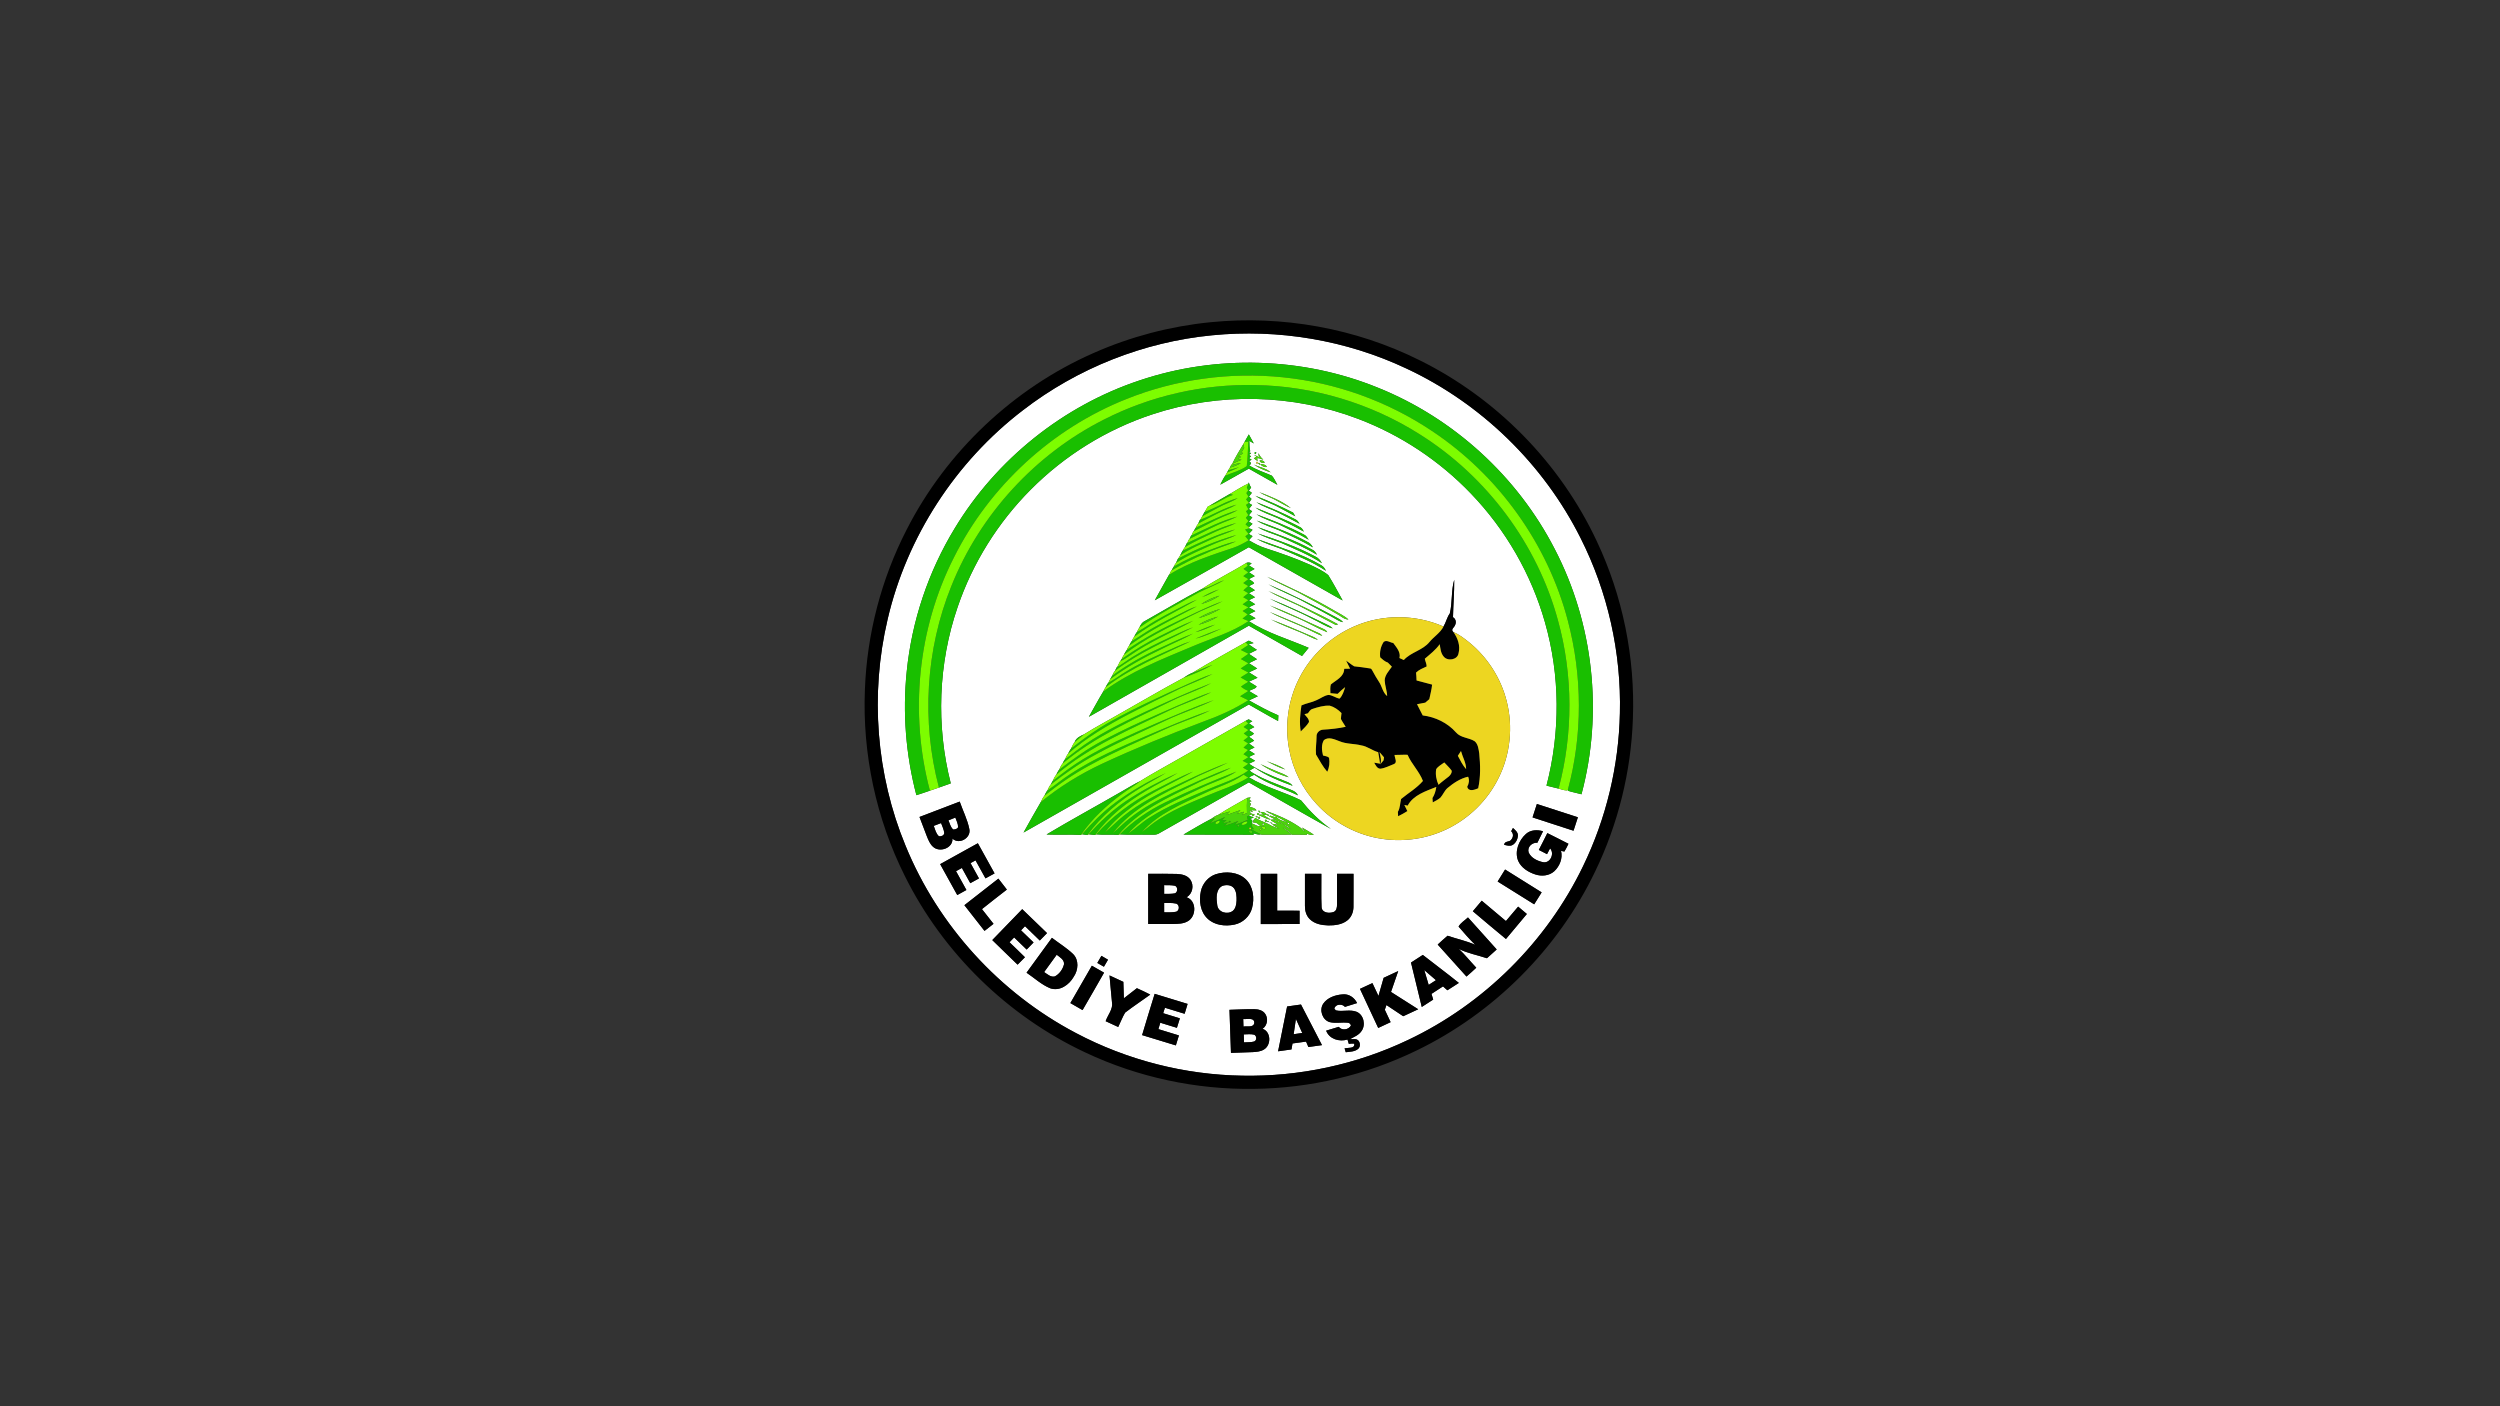 <?xml version="1.0" encoding="iso-8859-1"?>
<!-- Generator: Adobe Illustrator 29.7.1, SVG Export Plug-In . SVG Version: 9.03 Build 0)  -->
<svg version="1.1" id="Layer_1" xmlns="http://www.w3.org/2000/svg" xmlns:xlink="http://www.w3.org/1999/xlink" x="0px" y="0px"
	 viewBox="0 0 1920 1080" style="enable-background:new 0 0 1920 1080;" xml:space="preserve">
<rect x="0" y="0" width="1920" height="1080" fill="#333333" stroke="none"/>
<g>
	<path style="fill:#FFFFFF;" d="M930.719,257.52c50.86-5.08,103.08,3.64,149.33,25.47c57.48,26.83,105.38,73.47,133.81,130.17
		c20.94,41.45,31.37,88.11,30.21,134.53c-0.83,40.58-10.53,80.95-28.24,117.47c-27.97,58.06-76.26,106.01-134.52,133.56
		c-39.51,18.85-83.45,28.23-127.21,27.41c-44.4-0.7-88.59-12-127.83-32.78c-58.56-30.77-105.75-82.54-130.79-143.78
		c-22.63-54.64-27.36-116.39-13.8-173.91c14.73-63.38,52.22-121.02,103.86-160.55C827.299,282.86,878.199,262.63,930.719,257.52
		 M875.049,292.21c-58.68,19.55-109.8,60.58-141.79,113.49c-20.3,33.32-33.02,71.22-36.9,110.04c-3.27,31.77-0.67,64.09,7.43,94.96
		c3.5-1.06,6.93-2.32,10.39-3.47c2.33-0.74,4.63-1.54,6.92-2.38c3.01-1.13,6.05-2.17,9.09-3.21c-11.34-44.4-9.63-92.08,5.27-135.44
		c11.52-33.79,30.9-64.84,56.09-90.12c26.05-26.25,58.33-46.3,93.47-57.86c51.06-16.97,107.93-15.7,158.19,3.52
		c32.6,12.39,62.36,32.15,86.48,57.34c26.64,27.7,46.4,61.98,56.87,98.97c11.62,40.68,11.82,84.42,1.13,125.32
		c3.11,0.73,6.21,1.48,9.31,2.29c2.13,0.53,4.24,1.46,6.47,1.4l0.6-0.36l0.21,0.64c3.36,1.13,6.89,1.67,10.29,2.68
		c16.73-62.46,9.29-131.02-20.58-188.39c-28.6-55.67-77.62-100.49-135.7-123.85C1000.459,274.21,934.209,272.24,875.049,292.21
		 M955.739,339.54c-0.22,0.4-0.66,1.2-0.88,1.6c-3.01,4.9-6,9.83-8.46,15.03c-0.23,0.26-0.69,0.77-0.92,1.03
		c-0.24,0.49-0.72,1.48-0.95,1.97c-0.13,0.19-0.37,0.58-0.5,0.77c-0.56,0.99-1.12,1.99-1.66,2.99c-0.35,0.6-1.04,1.79-1.38,2.38
		c-1.49,2.2-2.65,4.59-3.84,6.95c7.29-4.15,14.61-8.25,21.93-12.35c7.33,4.14,14.65,8.28,21.97,12.43c-1.4-2.34-2.44-4.96-4.26-7.01
		c-5.87-2.63-12.11-4.48-17.56-8c2.1-0.92,1.79-2.06,0.06-3.19c0.66-0.36,1.32-0.73,1.99-1.09c-0.52-0.31-1.56-0.91-2.07-1.22
		l1.68-1.38l-1.65-1.02c0.4-0.36,1.2-1.07,1.61-1.43l-1.74-0.69c0.27-0.19,0.81-0.58,1.07-0.78c-0.68-2.6-0.59-5.31-0.69-7.97
		c0.86,0.51,2.57,1.53,3.43,2.04c-1.25-2.35-2.52-4.66-3.83-6.97C957.949,335.58,956.819,337.54,955.739,339.54 M963.509,347.55
		C963.559,350.92,966.429,346.02,963.509,347.55 M966.359,347.98c0.13,0.81,0.4,2.41,0.54,3.22c-1.25-0.71-2.49-1.47-3.88-1.87
		l2.01,1.37c-0.7,0.43-1.4,0.87-2.09,1.3c0.72,0.53,2.17,1.59,2.9,2.12c-0.19-0.76-0.28-1.51-0.29-2.27
		c1.6-0.18,3.09,0.91,4.68,1.12C968.509,351.66,967.419,349.81,966.359,347.98 M967.409,353.69c0.04,1.51,2.57,2.16,3.81,1.69
		C971.119,353.95,968.619,353.18,967.409,353.69 M966.189,355.76c0.28,0.29,0.84,0.85,1.12,1.13l0.69-0.4
		c-0.28-0.28-0.83-0.84-1.11-1.12L966.189,355.76C965.559,352.5,963.209,357.24,966.189,355.76 M962.939,356.8
		c3.96,2.69,8.42,4.56,12.97,5.98C972.339,359.52,967.239,358.8,962.939,356.8 M967.999,356.49c0.84,1.46,3.23,2.53,4.9,2.14
		C972.529,356.9,969.579,356.3,967.999,356.49 M958.799,371.32c-4.9,2.28-9.47,5.2-14.12,7.95c-5.27,3.18-10.72,6.04-15.97,9.26
		l-0.95,0.27c-0.92,1.43-1.78,2.89-2.58,4.39l-0.08,0.03c-0.64,1.16-1.27,2.31-1.89,3.48c-0.35,0.62-1.04,1.86-1.39,2.48l-0.29,0.12
		c-0.44,0.95-0.88,1.91-1.31,2.87c-0.77,0.9-1.39,1.93-1.83,3.07c-0.6,0.87-1.08,1.81-1.58,2.73l-0.36,0.18
		c-0.46,1.02-0.91,2.04-1.35,3.07l-0.31,0.14c-0.32,0.64-0.95,1.92-1.26,2.56l-0.3,0.15c-0.51,1-1.02,2.01-1.51,3.02l-0.23,0.11
		c-0.5,0.99-0.99,1.99-1.48,3c-0.65,0.8-1.18,1.69-1.58,2.67l-0.27,0.2c-0.63,1.17-1.22,2.36-1.84,3.55
		c-0.36,0.59-1.07,1.78-1.43,2.37l-0.21,0.1c-0.5,1.07-1,2.15-1.5,3.23c-0.68,0.82-1.24,1.74-1.65,2.76
		c-0.65,0.93-1.16,1.95-1.69,2.95l-0.36,0.19c-0.46,1-0.91,2-1.36,3.01l-0.26,0.16c-3.57,6.59-7.43,13.02-10.97,19.63
		c24.13-13.46,48.12-27.18,72.18-40.76c24.03,13.65,48.09,27.25,72.1,40.92c-3.62-6.53-7.12-13.16-11.08-19.49
		c-4.18-3.4-9.16-5.65-13.99-7.96c-11.08-4.91-22.51-8.96-34.04-12.65c-4.6-1.43-8.83-3.75-12.96-6.18
		c0.95-1.05,1.91-2.09,2.87-3.13c-0.72-0.43-2.16-1.29-2.88-1.72c0.96-1.05,1.92-2.09,2.88-3.13c-1-0.41-1.93-1.21-3.08-1.03
		l0.76-1.42c0.8-0.65,1.52-1.44,2.29-2.16c-0.95-0.61-1.89-1.2-2.83-1.79c0.89-1.05,1.78-2.09,2.67-3.13
		c-0.67-0.42-2.02-1.25-2.69-1.67c0.85-1.03,1.71-2.05,2.57-3.07c-0.64-0.43-1.92-1.29-2.56-1.72c0.84-1.03,1.67-2.06,2.52-3.09
		c-0.64-0.39-1.92-1.17-2.56-1.55l0.17-0.12c0.67-0.99,1.38-1.95,1.94-3c-0.49-0.45-1.47-1.35-1.96-1.8
		c0.73-0.96,1.47-1.92,2.21-2.88c-0.58-0.42-1.74-1.27-2.32-1.69c0.59-0.8,1.19-1.6,1.79-2.4c-0.88-1.18-1.47-2.49-1.77-3.93
		C959.039,370.68,958.879,371.11,958.799,371.32 M967.069,377.94c4.14,2.62,8.9,3.97,13.14,6.38c3.73,2,7.34,4.23,11.22,5.93
		C984.299,384.51,975.539,381.21,967.069,377.94 M964.109,380.74c5.54,3.87,12.16,5.64,18.01,8.92c4.23,2.28,8.51,4.45,12.67,6.84
		c-0.58-0.95-1.16-1.89-1.72-2.83C983.649,388.84,973.969,384.56,964.109,380.74 M964.949,385.7c5.16,3.65,11.38,5.2,16.94,8.09
		c5.43,2.82,10.91,5.54,16.26,8.51c-0.91-1.26-1.69-2.76-3.2-3.39C985.249,393.86,975.129,389.67,964.949,385.7 M964.169,389.84
		c5.11,3.61,11.14,5.4,16.8,7.93c6.86,3.4,13.77,6.73,20.42,10.54c-0.77-1.16-1.28-2.64-2.6-3.29
		C987.729,398.93,975.789,394.7,964.169,389.84 M965.049,395.01c5.19,3.5,11.3,5.14,16.95,7.7c7.77,3.78,15.65,7.38,23.08,11.81
		c-1.02-1.54-1.95-3.27-3.75-4C989.719,404.29,977.339,399.68,965.049,395.01 M965.159,399.79c5.28,3.38,11.35,5.07,17.08,7.47
		c8.82,4.14,17.77,8.05,26.1,13.14c-0.99-1.61-2.04-3.28-3.85-4.04C991.979,409.52,978.509,404.7,965.159,399.79 M965.879,404.77
		c5.22,3.37,11.3,4.89,17,7.23c9.67,4.34,19.41,8.59,28.53,14.03c-0.85-1.64-1.94-3.2-3.71-3.93
		C994.439,414.81,980.069,409.88,965.879,404.77 M966.009,409.69c5.66,3.15,11.93,4.88,17.92,7.27
		c10.65,4.75,21.54,9.15,31.34,15.58c-1.21-2.07-2.69-4.05-4.95-5.04C996.289,419.91,981.129,414.65,966.009,409.69 M965.289,413.91
		c5.86,3.44,12.42,5.29,18.75,7.64c11.7,5.05,23.65,9.75,34.32,16.84c-0.9-1.67-1.83-3.41-3.61-4.25
		C999.339,425.01,982.009,420,965.289,413.91 M957.249,432.3c-11.13,6.96-23.06,12.64-33.98,19.92
		c-14.91,7.82-29.39,16.54-44.09,24.79c-2.14,0.94-3.23,3.04-4.19,5.04c-0.73,1.02-1.31,2.12-1.75,3.32
		c-0.96,1.06-1.5,2.4-2.18,3.64c-0.74,1-1.33,2.1-1.77,3.29c-0.9,1.07-1.47,2.37-2.14,3.59c-0.72,1.03-1.32,2.14-1.79,3.33
		c-0.9,1.1-1.49,2.41-2.18,3.64c-0.69,1.03-1.27,2.13-1.73,3.3c-0.28,0.42-0.83,1.27-1.11,1.69l-0.15,0.07
		c-0.74,1.44-1.48,2.87-2.18,4.33l-0.28,0.16c-0.48,0.93-0.96,1.87-1.43,2.82c-1.01,1.05-1.51,2.46-2.14,3.75
		c-0.59,0.86-1.12,1.77-1.6,2.7c-0.34,0.68-1.02,2.03-1.36,2.7c-0.91,1.02-1.45,2.3-2.12,3.49c-0.68,0.99-1.25,2.04-1.72,3.17
		c-3.89,6.38-7.38,13.01-11.11,19.49c40.99-23.26,81.88-46.72,122.85-70.02c13.61,7.76,27.21,15.55,40.84,23.29
		c1.67-2.12,3.37-4.2,5.11-6.26c-15.37-6.65-31.74-11.27-45.91-20.46c1.71-0.76,3.43-1.51,5.15-2.27c-1.73-1.01-3.44-2.03-5.15-3.04
		c1.65-0.81,3.32-1.61,4.97-2.44c-1.66-0.97-3.33-1.95-4.98-2.93c1.61-0.78,3.23-1.55,4.86-2.31c-1.62-1.06-3.24-2.11-4.85-3.16
		c1.58-0.75,3.15-1.5,4.74-2.25c-1.58-1.05-3.17-2.09-4.76-3.12c1.56-0.76,3.12-1.52,4.68-2.27c-1.55-1.04-3.1-2.08-4.65-3.11
		c1.35-0.68,2.7-1.33,4.02-2.07c-0.71-1.69-2.69-2.27-4.01-3.36c1.5-0.76,3.01-1.53,4.51-2.29c-1.51-1.01-3.02-2.02-4.53-3.01
		c1.46-0.83,2.93-1.65,4.39-2.49c-1.46-0.93-2.91-1.86-4.36-2.77c0.53-0.36,1.6-1.09,2.13-1.45
		C960.029,431.99,958.649,431.72,957.249,432.3 M973.189,442.95c7.92,4.92,16.68,8.24,24.9,12.59c9.87,5.45,19.85,10.71,29.53,16.5
		c2.57,1.4,4.85,3.75,7.98,3.72c-3.38-3.04-7.61-4.85-11.46-7.19C1007.729,458.93,990.419,450.98,973.189,442.95 M1113.449,471.13
		c-2.22,3.08-2.9,6.87-4.84,10.07c-21.42-9.45-46.74-9.62-68.22-0.27c-18.19,7.79-33.48,22.09-42.45,39.71
		c-8.67,16.77-11.42,36.46-7.86,54.99c2.92,15.62,10.38,30.35,21.19,42c13.18,14.36,31.4,24.01,50.72,26.7
		c16.66,2.4,34.02-0.23,49.19-7.55c17.15-8.21,31.41-22.32,39.78-39.39c8.96-17.99,11.15-39.2,6.22-58.68
		c-4.44-17.9-14.94-34.18-29.3-45.73c-3.65-2.85-7.32-5.79-11.64-7.52c-2.57-2.08,0.87-3.58,1.4-5.72c0.92-2.01,0.24-4.62-1.74-5.7
		c0.2-9.59,1.04-19.17,0.94-28.76C1114.399,453.64,1115.519,462.71,1113.449,471.13 M974.139,448.78
		c9.09,5.15,18.94,8.75,28.08,13.81c8.45,4.52,16.96,8.96,25.26,13.77c1.25,0.75,2.63,1.22,4.08,1.49c-1.58-1.74-3.66-2.85-5.7-3.93
		C1008.969,464.85,991.739,456.39,974.139,448.78 M974.149,453.89c7.29,4.29,15.19,7.38,22.83,10.98
		c9.52,4.75,18.85,9.86,28.29,14.77c0.76,0.6,1.59,0.04,2.36-0.18C1010.269,470,992.239,461.83,974.149,453.89 M975.199,459.79
		c10.82,5.6,22.32,9.78,33.02,15.63c5.17,2.28,9.82,5.83,15.35,7.21c-1.62-1.69-3.78-2.63-5.84-3.63
		C1003.709,472.28,989.669,465.52,975.199,459.79 M975.239,464.96c7.23,3.87,14.87,6.9,22.38,10.18c7.34,3.25,14.26,7.41,21.7,10.43
		c-0.67-1.71-2.46-2.31-3.96-3.04C1002.079,476.45,988.829,470.29,975.239,464.96 M975.119,469.97c9.84,5.5,20.67,8.85,30.7,13.95
		c3.2,1.54,6.32,3.25,9.67,4.47c-0.55-0.85-1.25-1.49-2.12-1.94C1000.749,480.68,987.949,475.29,975.119,469.97 M976.069,475.76
		c7.66,3.9,15.7,6.98,23.64,10.26c4.2,1.71,8.11,4.14,12.48,5.46c-1.93-1.93-4.58-2.76-7.01-3.81
		C995.559,483.49,985.889,479.41,976.069,475.76 M956.609,493.3c-13.57,7.79-27.41,15.16-40.72,23.38
		c-2.46,0.98-4.73,2.39-6.91,3.88c-15.94,8.49-31.48,17.77-47.25,26.58c-9.67,5.66-19.66,10.82-29.13,16.8
		c-2.9,1.38-6.23,2.76-7.3,6.1c-1.22,1.41-1.91,3.17-2.7,4.84c-0.94,1.21-1.59,2.61-2.31,3.96c-1.01,1.24-1.63,2.74-2.29,4.18
		c-0.82,1-1.32,2.22-1.92,3.36c-1.21,1.36-1.86,3.1-2.63,4.73c-0.95,1.16-1.56,2.56-2.25,3.89c-1.19,1.44-1.97,3.17-2.76,4.85
		c-0.38,0.68-1.14,2.04-1.52,2.73c-1.14,1.29-1.75,2.93-2.48,4.48c-1.01,1.22-1.63,2.7-2.35,4.11c-1.22,1.4-1.95,3.15-2.75,4.82
		c-4.57,7.71-8.86,15.6-13.27,23.41c57.67-32.78,115.34-65.57,173.02-98.34c7.51,4.2,14.89,8.62,22.49,12.67
		c0.06-1.45,0.14-2.89,0.21-4.32c-7.81-3.26-15.22-7.39-22.59-11.53c2.24-1.11,4.53-2.14,6.83-3.15c-2.22-1.34-4.49-2.57-6.67-3.96
		c1.66-1.52,4.85-1.46,5.75-3.59c-1.92-1.33-3.97-2.45-5.95-3.65c2.2-1.03,4.42-2.04,6.64-3.04c-2.23-1.34-4.45-2.7-6.62-4.11
		c2.11-0.99,4.23-1.97,6.35-2.97c-2.09-1.41-4.23-2.75-6.36-4.07c2.05-1.04,4.12-2.05,6.2-3.05c-2.05-1.42-4.14-2.77-6.23-4.12
		c2.06-1.02,4.11-2.04,6.15-3.08c-2.15-1.37-4.28-2.76-6.32-4.26c1.26-0.36,2.55-0.67,3.84-0.95c-1.26-0.59-2.51-1.23-3.73-1.86
		C958.459,492.34,957.229,492.98,956.609,493.3 M956.589,553.66c-16.71,9.41-33.35,18.95-50.03,28.42
		c-10.18,5.93-20.65,11.41-30.63,17.67c-5.4,2.71-10.55,5.9-15.8,8.88c-18.76,10.82-37.8,21.17-56.4,32.26
		c8.79,0.41,17.6-0.21,26.39,0.34c0.22-0.13,0.66-0.4,0.88-0.53c1.04,0.15,3.12,0.47,4.15,0.62c0.23-0.14,0.69-0.44,0.92-0.59
		c1.64,0.17,3.29,0.36,4.94,0.56c0.22-0.13,0.66-0.37,0.87-0.5c5.67,0.55,11.37-0.06,17.04,0.41c0.26-0.1,0.79-0.3,1.05-0.39
		c7.39,0.47,14.81,0.07,22.22,0.22c2.72-0.11,5.73,0.51,8.14-1.14c22.91-13.03,45.86-26.01,68.78-39.02
		c21.04,11.9,41.96,24.04,63.08,35.78c-8.83-6.06-16.37-13.74-23.07-22.04c-13.06-6.47-27.49-10-39.98-17.66
		c1.36-0.65,2.72-1.3,4.1-1.94c10.25,7.16,22.49,10.38,33.62,15.84c-1.58-3.36-5.32-4.16-8.4-5.51
		c-8.57-3.55-17.47-6.45-25.47-11.24c-1.03-0.79-2.61-1.17-3.09-2.47c1.19-0.73,2.4-1.42,3.63-2.07
		c8.95,6.14,19.03,10.3,29.19,13.94c-1.8-2.57-5.01-3.2-7.71-4.39c-8.94-3.46-17.84-7.18-25.83-12.55c1.58-0.77,3.19-1.52,4.78-2.27
		c-1.62-0.97-3.24-1.94-4.85-2.9c1.54-0.76,3.09-1.51,4.65-2.25c-1.55-1.01-3.1-2.01-4.63-3.02c1.45-0.68,2.9-1.37,4.36-2.04
		c-1.42-1.04-2.85-2.04-4.28-3.03c1.32-0.71,2.66-1.41,3.96-2.18c-1.16-1.21-2.6-2.1-3.96-3.03c1.21-0.87,3.05-1.17,3.77-2.56
		c-1.25-0.95-2.57-1.8-3.86-2.66c1.39-0.75,2.79-1.48,4.19-2.21c-1.39-1-2.8-2.01-4.18-2.99c0.67-0.37,2-1.11,2.67-1.48
		c-0.71-0.38-2.13-1.13-2.84-1.51C958.369,552.74,957.189,553.35,956.589,553.66 M972.949,584.63c4.59,2.39,9.21,4.84,14.18,6.35
		C982.829,588.05,977.779,586.46,972.949,584.63 M968.029,586.82c6.59,4.47,14,7.94,21.65,10.12c-2.4-2.15-5.56-3.03-8.44-4.27
		C976.739,590.92,972.399,588.84,968.029,586.82 M935.479,625.86c-1.95,0.61-3.59,1.86-5.23,3.02c-7.26,3.73-14.27,8.02-21.36,12.09
		c17.95,0.18,35.91-0.1,53.86,0.14l-0.09-1.14c1.87,0.59,3.79,1.24,5.79,0.82l0.53,0.25c7.63-0.05,15.26,0.07,22.89-0.06
		c-2.14-2.03-4.52-3.74-6.83-5.55c2.8,1.22,5.01,3.38,7.07,5.57c3.9,0.04,7.8-0.01,11.7,0.16c-0.1-0.27-0.31-0.8-0.42-1.06
		c1.74,0.91,3.63,1.25,5.67,0.99c-2.92-2.06-6.07-3.78-9.15-5.57l1.99,2.83l-0.23,0.2c-1.19-1.35-2.46-2.65-3.98-3.62
		c-7.91-5.41-16.84-9.14-25.81-12.38c1.89,1.56,4.18,2.51,6.38,3.54l-0.42,1.15c-0.51-0.21-1.53-0.64-2.03-0.85l-1.28,0.35
		l-0.05-0.89l-1.01-0.49l-0.9,0.44l0.32-0.33c-0.99-1.4-3.26-2.19-4.9-1.82c0.68,0.71,1.41,1.38,2.19,2.04
		c-0.8-0.01-2.38-0.02-3.18-0.03v0.49c2.36,1.12,4.8,2.06,7.18,3.16l0.16-0.87l0.26,0.87c0.39,0.06,1.19,0.18,1.59,0.24l-0.07,0.53
		c1.75,1.22,3.75,2.04,5.46,3.37c-1.14-0.2-3.42-0.6-4.56-0.8c1.15,1.97,3.81,2.58,5.56,4.02c-1.93-0.75-3.81-1.6-5.73-2.31
		c-4.03-2.52-8.69-3.71-12.76-6.14c-0.84,1.01-2.15,1.97-1.43,3.59c2.6-0.57,3.84,1.61,5.68,2.85c-1.45-0.1-2.88-0.27-4.11-1.08
		c-0.93-0.43-1.87-0.83-2.8-1.21c0.88-2.1,0.21-3.21-2.02-3.31c1.21-0.36,2.43-0.73,3.61-1.18c-1.02-0.36-3.06-1.08-4.08-1.44
		c0.67-0.28,2.01-0.84,2.68-1.12l0.22,1.74c0.64-0.44,1.28-0.88,1.92-1.31l-3.15-1.12l-1.2-1.93l3.01,1.05l-1.56-1.62
		c1.37,0.18,2.75,0.27,4.13,0.27c-0.84-1.77-3.41-2.29-5.18-2.73c0.23-0.59,0.68-1.76,0.91-2.34c-0.36-0.36-1.08-1.08-1.44-1.44
		l1.95-0.56c-0.44-0.26-1.32-0.79-1.77-1.05c0.26-0.48,0.78-1.43,1.04-1.91c-0.63,0.09-1.91,0.28-2.55,0.37
		C950.439,617.08,942.759,621.14,935.479,625.86 M706.169,627.43c1.81,4.94,3.72,9.84,5.62,14.74c1.19,2.91,2.37,6,4.78,8.14
		c4.98,4.71,15.4,1.11,14.9-6.29c5.05,4.96,14.45-0.43,12.99-7.28c-1.47-7.34-4.97-14.08-7.4-21.12
		C726.739,619.51,716.479,623.53,706.169,627.43 M1180.329,617.45c-1.11,3.43-2.23,6.86-3.33,10.31
		c10.49,3.4,20.99,6.79,31.46,10.24c1.13-3.45,2.26-6.89,3.36-10.34C1201.309,624.29,1190.829,620.85,1180.329,617.45
		 M966.409,622.88c0.18,0.3,0.55,0.88,0.73,1.18l0.85-0.41c-0.28-0.31-0.82-0.94-1.1-1.26L966.409,622.88 M966.999,625.66l0.05-0.64
		C964.989,623.04,964.659,626.88,966.999,625.66 M964.389,626.91l0.17,0.73c0.43,0.01,1.28,0.03,1.71,0.03
		c-0.3-0.28-0.89-0.84-1.19-1.12L964.389,626.91 M966.269,627.67l0.13,0.9C968.489,629.84,968.039,625.94,966.269,627.67
		 M969.519,629.03C969.779,629.29,969.779,629.29,969.519,629.03 M972.889,630.75c0.55,0.22,1.65,0.66,2.2,0.88
		c-0.36-0.29-1.07-0.88-1.43-1.18L972.889,630.75l-0.05-0.93C970.879,628.38,970.969,632.32,972.889,630.75 M975.089,631.63
		c0.48,0.26,1.45,0.77,1.93,1.02l-0.09-0.69C976.469,631.88,975.549,631.72,975.089,631.63 M1160.599,638.36
		c1.73,1.69,1.75,4.23,0.33,6.11c-1.21,2.63-5.27,0.92-5.78,4.33c2.1,0.47,4.44,1.28,6.5,0.14c2.51-1.5,3.99-4.48,4.11-7.35
		c0.02-2.53-2.16-4.15-3.8-5.71C1161.619,636.5,1160.939,637.74,1160.599,638.36 M1171.949,640.46c-5.55,4.95-8.9,13.39-6.02,20.6
		c2.34,5.39,7.72,8.71,13.11,10.48c4.88,1.66,10.75,1.11,14.68-2.46c4.13-3.91,6.59-9.94,5.15-15.6c0.64,0.13,1.92,0.39,2.56,0.52
		c1.2-1.9,2.13-3.96,3.15-5.97c-5.41-2.72-10.77-5.55-16.22-8.2c-2.11,4.34-4.35,8.62-6.54,12.92c2.09,1.08,4.19,2.15,6.29,3.23
		c0.76-1.49,1.53-2.98,2.34-4.44c3.59,3.88,0.32,11.51-5.21,10.67c-4.43-0.92-9.4-3.21-11.28-7.6c-1.22-4.17,2.71-7.71,6.74-7.39
		c1.44-2.94,2.96-5.85,4.35-8.82C1180.649,637.12,1175.519,637.24,1171.949,640.46 M722.039,663.66
		c4.36,7.92,8.78,15.81,13.13,23.74c2.34-1.3,4.68-2.6,7.03-3.88c-2.61-4.85-5.32-9.64-7.98-14.46c1.5-0.84,3.01-1.66,4.52-2.47
		c2.14,3.9,4.31,7.79,6.45,11.7c2.22-1.22,4.44-2.45,6.66-3.67c-2.16-3.92-4.34-7.82-6.49-11.74c1.28-0.71,2.56-1.43,3.85-2.13
		c2.55,4.61,5.12,9.21,7.65,13.84c2.33-1.25,4.65-2.53,6.97-3.82c-4.26-7.73-8.57-15.43-12.83-23.16
		C741.339,652.94,731.689,658.31,722.039,663.66 M1150.189,677c9.37,5.81,18.71,11.66,28.06,17.51c1.91-3.06,3.82-6.13,5.74-9.18
		c-9.35-5.87-18.72-11.71-28.07-17.55C1153.989,670.84,1152.049,673.89,1150.189,677 M881.819,671.08
		c0.01,12.85-0.01,25.7,0.01,38.55c6.46-0.01,12.93,0.04,19.39-0.02c3.68-0.1,7.59-0.12,10.86-2.03c6.84-3.64,7.08-15.82-0.75-18.48
		c4.57-2.7,5.85-9.08,2.9-13.43c-2.28-3.43-6.64-4.32-10.48-4.48C896.439,670.96,889.129,671.1,881.819,671.08 M933.629,671.43
		c-5.75,1.99-10.19,7.17-11.38,13.13c-1.54,7.18-0.47,15.64,5.1,20.89c5.39,5.23,13.63,6.11,20.69,4.64
		c6.37-1.3,11.81-6.29,13.5-12.59c2.03-7.55,1.08-16.71-4.88-22.3C950.599,669.54,941.219,668.99,933.629,671.43 M968.279,671.06
		c0,12.87,0,25.74,0,38.61c9.93-0.05,19.85-0.04,29.78-0.03c0-3.41,0-6.82,0.01-10.22c-5.73-0.04-11.46-0.01-17.18-0.02
		c0-9.45,0-18.89,0-28.34C976.689,671.07,972.479,671.07,968.279,671.06 M1002.199,671.06c0,8.2-0.03,16.41,0,24.62
		c-0.05,3.67,0.98,7.55,3.68,10.18c3.7,3.73,9.19,4.72,14.25,4.86c4.98,0.04,10.34-0.57,14.43-3.7c3.21-2.4,4.84-6.43,4.9-10.37
		c0.12-8.52,0-17.05,0.05-25.57c-4.22-0.02-8.44-0.02-12.66,0.01c-0.01,7.85,0.03,15.71,0,23.57c-0.01,2.11-0.33,4.92-2.65,5.74
		c-3.31,1.28-8.99,0.74-9.23-3.74c-0.39-8.52-0.06-17.07-0.16-25.59C1010.609,671.07,1006.399,671.07,1002.199,671.06
		 M740.659,695.19c5.16,6.57,10.3,13.16,15.45,19.74c2.3-1.81,4.61-3.61,6.92-5.42c-2.97-3.77-5.89-7.57-8.89-11.31
		c6.31-5.09,12.74-10.02,19.13-15c-2.12-2.84-4.34-5.61-6.5-8.41C758.049,681.57,749.339,688.36,740.659,695.19 M1131.139,699.84
		c8.44,7.14,16.89,14.28,25.43,21.3c5.3-6.45,10.72-12.8,16.06-19.21c-2.25-1.87-4.48-3.75-6.7-5.64
		c-3.16,3.67-6.21,7.42-9.37,11.08c-6.16-5.26-12.39-10.42-18.59-15.63C1135.679,694.43,1133.429,697.15,1131.139,699.84
		 M762.079,721.98c6.41,6.36,13,12.54,19.43,18.88c1.91-1.87,3.78-3.79,5.65-5.7c-3.89-3.91-7.92-7.67-11.86-11.52
		c1.19-1.24,2.38-2.47,3.57-3.69c3.21,3.1,6.43,6.18,9.61,9.31c1.78-1.82,3.55-3.64,5.31-5.47c-3.23-3.09-6.43-6.2-9.64-9.29
		c1.01-1.07,2.03-2.13,3.05-3.19c3.79,3.67,7.62,7.3,11.37,11.01c1.87-1.89,3.71-3.79,5.55-5.7c-6.35-6.14-12.7-12.26-19.05-18.39
		C777.409,706.15,769.779,714.1,762.079,721.98 M1120.179,711.61c4.07,4.82,8.29,9.54,12.76,14.01c-6.81-3.06-14.16-4.55-21.19-6.97
		c-2.6,2.19-5.1,4.48-7.6,6.77c7.37,8.18,14.75,16.37,22.11,24.57c2.55-2.22,5.07-4.47,7.52-6.79c-4.53-4.76-8.61-9.95-13.41-14.45
		c6.8,3.43,14.41,4.76,21.59,7.18c2.48-2.28,4.99-4.52,7.51-6.76c-7.33-8.21-14.76-16.35-22.07-24.59
		C1125.009,706.88,1121.729,708.73,1120.179,711.61 M788.389,747.03c6.01,4.06,11.43,9.18,18.19,11.97
		c7.33,2.51,14.54-2.67,18.03-8.84c3.54-5.16,4.2-12.86-0.54-17.52c-4.92-4.71-10.81-8.25-16.19-12.4
		C801.369,729.16,794.889,738.11,788.389,747.03 M1083.649,739.26c2.77,11.36,5.52,22.73,8.27,34.09c2.93-1.89,5.85-3.8,8.78-5.68
		c-0.45-1.47-0.89-2.92-1.33-4.37c2.95-1.93,5.9-3.84,8.86-5.76c1.12,1,2.23,1.98,3.36,3c2.95-1.86,5.87-3.77,8.81-5.66
		c-9.09-7.35-18.5-14.28-27.68-21.5C1089.679,735.32,1086.659,737.28,1083.649,739.26 M842.739,739.55c1.68,0.96,3.37,1.93,5.07,2.9
		c1.04-1.81,2.08-3.61,3.14-5.39c-1.68-1.01-3.37-2-5.05-2.99C844.839,735.89,843.789,737.71,842.739,739.55 M838.559,741.67
		c-5.48,9.58-11.08,19.09-16.52,28.69c3.12,1.79,6.23,3.59,9.36,5.39c5.5-9.58,11.11-19.1,16.52-28.74
		C844.779,745.26,841.679,743.44,838.559,741.67 M1062.639,750.98c-1.33,4.64-2.64,9.28-3.99,13.91c-1.58-3.28-3.12-6.57-4.63-9.87
		c-3.2,1.45-6.38,2.94-9.56,4.43c4.66,10.01,9.3,20.03,14.01,30.02c3.17-1.5,6.35-2.98,9.53-4.46c-1.48-3.18-2.95-6.36-4.46-9.52
		c0.41-1.21,0.82-2.42,1.25-3.62c4.29,2.87,8.6,5.7,12.89,8.59c3.86-1.73,7.69-3.54,11.51-5.35c-6.97-4.43-13.93-8.87-20.9-13.29
		c1.82-5.36,3.7-10.7,5.54-16.05C1070.089,747.5,1066.359,749.23,1062.639,750.98 M852.109,749.12c0.55,6.84,1.24,13.66,1.88,20.5
		c1.04,5.4-3.23,9.78-4.85,14.65c3.21,1.49,6.41,3.01,9.64,4.46c1.82-3.66,3.22-7.54,5.31-11.04c6.27-4.83,12.91-9.18,19.32-13.83
		c-3.35-1.81-6.83-3.33-10.28-4.93c-3.32,2.6-6.64,5.21-9.99,7.78c-0.14-4.22-0.27-8.43-0.4-12.64
		C859.199,752.42,855.649,750.78,852.109,749.12 M877.139,794.96c8.64,2.61,17.27,5.27,25.91,7.91c0.76-2.57,1.55-5.12,2.36-7.66
		c-5.25-1.67-10.51-3.27-15.78-4.84c0.48-1.66,0.98-3.29,1.47-4.93c4.25,1.3,8.52,2.56,12.76,3.93c0.81-2.42,1.56-4.85,2.28-7.29
		c-4.28-1.3-8.57-2.59-12.83-3.94c0.45-1.41,0.9-2.81,1.35-4.2c5.03,1.58,10.08,3.12,15.13,4.64c0.77-2.53,1.54-5.05,2.29-7.58
		c-8.43-2.59-16.87-5.14-25.29-7.74C883.559,773.82,880.259,784.36,877.139,794.96 M1016.259,770.84
		c-3.26,4.8-0.74,12.41,4.87,14.13c4.59,1.13,9.34-0.01,14,0.49c1.28,0.14,2.08,0.85,2.4,2.13c-1.75,3.36-6.98,4.14-9.36,1.02
		c-3.25,0.94-6.47,1.94-9.69,2.94c2.45,6.51,10.15,8.75,16.4,6.81c0.33,1.1,0.67,2.21,1.02,3.34c1.37-0.23,2.75-0.3,4.13-0.2
		c0.9,4.06-4.88,2.97-7.4,3.65c0.3,0.98,0.6,1.97,0.92,2.97c3.21-0.4,6.84-0.38,9.47-2.56c1.78-1.53,1.73-4.33,0.41-6.13
		c-1.56-2.13-4.44-1.11-6.64-1.36c3.09-1.73,6.65-3.03,8.73-6.07c3.61-4.7,1.85-12.89-3.89-15.03c-5.05-1.87-10.53,0.2-15.66-1
		c-0.29-0.31-0.89-0.92-1.19-1.23c0.55-3.67,5.98-4.09,8.14-1.47c3.1-0.98,6.23-1.9,9.32-2.92c-2.04-4.23-6.4-7.25-11.22-6.66
		C1025.519,764.11,1019.509,766.1,1016.259,770.84 M988.499,772.98c-2.32,11.47-4.62,22.94-6.93,34.41
		c3.42-0.48,6.85-0.99,10.28-1.43c0.26-1.53,0.52-3.06,0.79-4.58c3.47-0.45,6.93-0.97,10.41-1.43c0.59,1.38,1.2,2.78,1.81,4.17
		c3.47-0.51,6.95-0.99,10.43-1.46c-5.35-10.42-10.76-20.79-16.13-31.19C995.599,771.98,992.039,772.45,988.499,772.98
		 M944.229,775.54c0.36,11.03,0.74,22.06,1.15,33.08c5.61-0.21,11.24-0.33,16.85-0.6c2.89-0.18,5.93-0.42,8.45-1.99
		c5.73-3.36,5.58-13.61-1.02-15.93c3.6-2.47,4.47-7.66,2.14-11.27c-1.81-2.93-5.48-3.78-8.69-3.79
		C956.809,774.96,950.519,775.38,944.229,775.54 M970.179,625.69c0.6,0.03,1.8,0.08,2.39,0.11c0.49,0.24,1.47,0.71,1.96,0.94
		c1.6,0.87,3.18,1.77,4.84,2.56c-0.8,0.06-2.39,0.18-3.18,0.25c-0.47-0.28-1.39-0.83-1.85-1.11
		C972.889,627.61,971.479,626.7,970.179,625.69 M977.839,627.24l0.4-0.68c0.41,0.07,1.24,0.21,1.65,0.28l-0.38,0.68
		C979.089,627.45,978.259,627.31,977.839,627.24 M979.889,626.84c2.91,1.49,5.81,3,8.63,4.66
		C985.369,630.67,981.779,629.74,979.889,626.84 M728.379,630.03c1.77-0.73,3.55-1.44,5.33-2.14c0.85,2.39,2.14,4.77,2.1,7.38
		c-0.59,1.44-2.33,1.74-3.71,1.81C729.969,635.32,729.499,632.4,728.379,630.03 M979.369,629.3c0.41,0.38,1.24,1.13,1.65,1.51
		c-0.41-0.16-1.23-0.49-1.64-0.65L979.369,629.3 M981.019,630.81l0.79-0.35c0.34,0.26,1.02,0.78,1.35,1.04
		C982.629,631.33,981.559,630.98,981.019,630.81 M983.159,631.5c0.51,0.28,1.51,0.85,2.02,1.13c-0.43-0.08-1.29-0.25-1.72-0.34
		L983.159,631.5 M988.519,631.5c0.37,0.16,1.11,0.49,1.48,0.65l-0.1,0.75l-0.79,0.15C988.969,632.66,988.669,631.89,988.519,631.5
		 M717.109,634.27c1.88-0.71,3.76-1.43,5.64-2.14c0.94,2.5,2.16,4.94,2.45,7.63c-0.17,2.02-2.37,2.7-4.09,2.5
		C718.799,640.22,718.159,637.03,717.109,634.27 M969.419,632.63C972.409,631.2,969.549,635.94,969.419,632.63 M985.179,632.63
		c2.47,1.09,4.77,2.53,6.75,4.38C989.549,635.76,987.299,634.27,985.179,632.63 M894.069,679.8c2.67,0.04,5.36-0.08,8,0.41
		c2.71,0.53,2.69,5.24,0.07,5.91c-2.66,0.51-5.38,0.31-8.06,0.35C894.069,684.24,894.069,682.01,894.069,679.8 M938.649,680.41
		c2.95-1.08,6.92-0.94,9.02,1.7c2,2.71,2.07,6.28,2.02,9.52c-0.17,2.76-0.57,5.91-2.8,7.85c-4.06,3.27-11.44,1.26-12.05-4.33
		C934.109,690.23,933.519,683.2,938.649,680.41 M894.069,693.5c2.97,0.04,5.99-0.22,8.93,0.41c3.05,0.48,3.11,5.66,0.14,6.32
		c-2.98,0.62-6.05,0.41-9.06,0.41C894.069,698.25,894.069,695.87,894.069,693.5 M811.549,733.24c2.38,1.91,6,3.79,5.6,7.38
		c-0.94,3.82-3.52,7.47-7.06,9.29c-3.18,0.8-5.74-1.81-8.2-3.36C805.109,742.11,808.339,737.68,811.549,733.24 M1093.829,745
		c3.01,2.57,5.99,5.18,9,7.77c-1.87,1.21-3.74,2.43-5.61,3.64C1096.089,752.61,1094.929,748.81,1093.829,745 M954.799,782.63
		c2.77,0.32,8.71-1.5,8.49,3.03c-0.6,3.8-5.63,2.19-8.31,2.75C954.909,786.47,954.849,784.56,954.799,782.63 M995.259,782.51
		c1.67,3.58,3.28,7.2,4.88,10.81c-2.21,0.32-4.41,0.64-6.61,0.96C994.099,790.35,994.679,786.43,995.259,782.51 M955.219,794.41
		c2.63-0.02,5.32-0.42,7.91,0.21c2.14,0.76,2.25,4.42,0.1,5.25c-2.54,0.72-5.22,0.51-7.82,0.68
		C955.339,798.5,955.279,796.45,955.219,794.41L955.219,794.41z"/>
	<path d="M929.679,247.46c54.85-5.49,111.22,4.56,160.57,29.2c59.22,29.25,107.99,79.02,136.02,138.84
		c20,42.31,29.54,89.47,27.8,136.23c-1.36,40.66-11.31,81.02-29.03,117.65c-28.6,59.52-77.82,108.79-137.29,137.49
		c-38.7,18.79-81.58,28.88-124.6,29.38c-44.6,0.67-89.33-8.92-129.66-27.97c-59.62-27.94-109.25-76.47-138.54-135.43
		c-22.12-44.12-32.71-93.91-30.71-143.22c1.56-42.66,12.59-84.95,32.09-122.92c30.49-59.8,82.01-108.53,143.45-135.56
		C868.229,258.54,898.709,250.54,929.679,247.46 M930.719,257.52c-52.52,5.11-103.42,25.34-145.18,57.59
		c-51.64,39.53-89.13,97.17-103.86,160.55c-13.56,57.52-8.83,119.27,13.8,173.91c25.04,61.24,72.23,113.01,130.79,143.78
		c39.24,20.78,83.43,32.08,127.83,32.78c43.76,0.82,87.7-8.56,127.21-27.41c58.26-27.55,106.55-75.5,134.52-133.56
		c17.71-36.52,27.41-76.89,28.24-117.47c1.16-46.42-9.27-93.08-30.21-134.53c-28.43-56.7-76.33-103.34-133.81-130.17
		C1033.799,261.16,981.579,252.44,930.719,257.52 M1113.449,471.13c2.07-8.42,0.95-17.49,3.39-25.85c0.1,9.59-0.74,19.17-0.94,28.76
		c1.98,1.08,2.66,3.69,1.74,5.7c-0.53,2.14-3.97,3.64-1.4,5.72c3.34,4.64,5.42,10.52,3.93,16.23c-0.77,5.17-8.52,6.36-11.49,2.48
		c-2.24-2.61-2.45-6.19-2.97-9.42c-3.13,4.39-7.41,7.69-11.45,11.16c0.3,2.01,1.45,3.86,1.4,5.93c-2.85,1.34-5.86,2.46-8.14,4.73
		c0.22,2,0.33,4,0.39,6.02c3.97,1.09,7.97,2.13,11.95,3.18c-0.35,3.8-1.39,7.47-2.15,11.2c-1.05,0.87-2.09,1.75-3.11,2.66
		c-2.1,0.46-4.22,0.85-6.32,1.22c1.36,2.91,2.99,5.68,4.36,8.59c9.73,1.2,19.09,5.7,25.61,13.1c3.63,4.22,9.77,3.87,14.23,6.69
		c2.74,2.24,3.03,6.1,3.58,9.35c0.84,8.92,1.13,18.03-0.81,26.83c-2.77,1.17-7.32,2.92-8.44-1.15c1.36-2.43,1.84-5.15,0.7-7.75
		c-6.03,1.34-11.23,4.87-15.9,8.76c-2.31,2.05-3.36,5.08-5.4,7.35c-1.73,1.52-3.85,2.49-5.84,3.61c-0.06-0.83-0.18-2.49-0.24-3.32
		c1.68-2.58,2.5-5.54,2.95-8.55c-8.06,3.28-17.61,6.16-22,14.37c-0.64-0.14-1.91-0.4-2.55-0.54c0.75,1.59,1.53,3.16,2.33,4.73
		c-2.29,1.45-4.66,2.76-7.1,3.95c-0.07-1.14-0.13-2.27-0.18-3.4c1.79-2.99,1.59-6.56,2.46-9.83c5.56-4.63,12.03-8.32,16.77-13.87
		c-2.78-7.34-8.7-12.92-11.79-20.1c-3.34-0.16-6.67,0.2-10,0.13c0.04,2.23,2.5,5.98-0.62,7.05c-3.38,1.25-6.65,3.11-10.27,3.52
		c-2.6-0.06-3.61-2.79-4.77-4.63c1.13,0.19,3.38,0.56,4.51,0.75c-0.38-2.96-0.91-5.88-1.42-8.81c-4.6-1.25-8.37-4.58-13.14-5.26
		c-5.47-1.4-11.31-0.91-16.57-3.16c-3.74-1.38-8.31-3.7-11.97-0.87c-2.14,3.53-1.65,7.99-0.69,11.83c1.54,0.5,3.4,0.53,4.64,1.72
		c0.63,3.62,0.23,7.45-1.39,10.77c-3.49-4-5.92-8.75-8.64-13.27c-0.41-4.57,0.41-9.24,0.43-13.85c-0.19-2.74,2.34-5.12,5-5.21
		c5.82-0.35,11.64-0.94,17.35-2.19c-1.17-2.04-2.64-3.91-3.64-6.04c-0.01-1.52,0.35-3,0.44-4.5c-2.46-2.6-5.59-4.74-9.04-5.71
		c-4.59-0.21-9.11,1.13-13.42,2.57c-1.62,0.48-2.34,2.13-3.35,3.31c-0.89,0.22-1.77,0.44-2.64,0.67c1.36,1.84,3.57,3.5,3.48,6.02
		c-1.63,2.8-4.09,4.96-6.32,7.25c-1.16-6.64-0.47-13.4,0.54-20c3.7-1.74,7.86-2.21,11.54-4.01c3.06-1.23,5.72-3.51,9.04-4.03
		c3.14-0.03,5.65,2.36,8.71,2.8c2.34-2.4,3.3-5.71,4.27-8.82c-2.06,1.58-3.94,3.37-5.8,5.18c-1.84-0.18-3.68-0.36-5.52-0.51
		c-0.04-2.23-0.33-4.52,0.32-6.69c4.04-3.41,10.2-5.83,10.27-12.05c1.5-0.04,3.01-0.07,4.52-0.1c-1.02-2.06-2.09-4.1-3.05-6.18
		c2.11,1.39,4,3.13,6.21,4.38c4,0.52,8.03,0.87,12.01,1.61c1.2-0.05,1.59,1.11,2.11,1.97c1.5,2.89,3.17,5.68,4.96,8.41
		c2.35,3.46,2.79,8.11,6.22,10.85c-0.11-4.09-1.71-7.95-1.88-12.02c0.09-4.18,3.32-7.28,5.51-10.55c-1.02-1.05-2.04-2.09-3.06-3.11
		c-2.33-0.78-4.13-2.46-5.9-4.07c-0.54-4.15,0.36-8.3,2.64-11.8c2.19-1.86,4.99,0.48,7.4,0.81c2.42,3.33,5.92,7.09,4.73,11.54
		c1.11,0.5,2.22,1.01,3.35,1.52c5.52-6.08,14.45-7.39,19.68-13.79c3.4-4.17,8.29-7,10.81-11.9
		C1110.549,478,1111.229,474.21,1113.449,471.13 M1119.629,580.46c1.92,3.52,3.63,7.22,6.35,10.22c-0.02-4.93-2.71-9.24-3.95-13.89
		C1121.209,578,1120.409,579.22,1119.629,580.46 M1059.979,587.09c0.86-1.07,1.73-2.14,2.61-3.18c0.09-0.57,0.25-1.7,0.33-2.27
		c-1.14-1.36-2.3-2.74-3.47-4.06C1060.099,580.76,1061.279,583.84,1059.979,587.09 M1103.019,590.68c-0.76,4.05,0.08,8.3,1.74,12.04
		c2.52-2.31,5.33-4.27,7.98-6.42c1.21-1.12,2.52-2.8,2.08-4.54c-1.64-2.26-3.74-4.14-5.6-6.2
		C1107.089,587.17,1104.559,588.43,1103.019,590.68 M706.169,627.43c10.31-3.9,20.57-7.92,30.89-11.81
		c2.43,7.04,5.93,13.78,7.4,21.12c1.46,6.85-7.94,12.24-12.99,7.28c0.5,7.4-9.92,11-14.9,6.29c-2.41-2.14-3.59-5.23-4.78-8.14
		C709.889,637.27,707.979,632.37,706.169,627.43 M728.379,630.03c1.12,2.37,1.59,5.29,3.72,7.05c1.38-0.07,3.12-0.37,3.71-1.81
		c0.04-2.61-1.25-4.99-2.1-7.38C731.929,628.59,730.149,629.3,728.379,630.03 M717.109,634.27c1.05,2.76,1.69,5.95,4,7.99
		c1.72,0.2,3.92-0.48,4.09-2.5c-0.29-2.69-1.51-5.13-2.45-7.63C720.869,632.84,718.989,633.56,717.109,634.27 M1180.329,617.45
		c10.5,3.4,20.98,6.84,31.49,10.21c-1.1,3.45-2.23,6.89-3.36,10.34c-10.47-3.45-20.97-6.84-31.46-10.24
		C1178.099,624.31,1179.219,620.88,1180.329,617.45 M1160.599,638.36c0.34-0.62,1.02-1.86,1.36-2.48c1.64,1.56,3.82,3.18,3.8,5.71
		c-0.12,2.87-1.6,5.85-4.11,7.35c-2.06,1.14-4.4,0.33-6.5-0.14c0.51-3.41,4.57-1.7,5.78-4.33
		C1162.349,642.59,1162.329,640.05,1160.599,638.36 M1171.949,640.46c3.57-3.22,8.7-3.34,13.1-2.06c-1.39,2.97-2.91,5.88-4.35,8.82
		c-4.03-0.32-7.96,3.22-6.74,7.39c1.88,4.39,6.85,6.68,11.28,7.6c5.53,0.84,8.8-6.79,5.21-10.67c-0.81,1.46-1.58,2.95-2.34,4.44
		c-2.1-1.08-4.2-2.15-6.29-3.23c2.19-4.3,4.43-8.58,6.54-12.92c5.45,2.65,10.81,5.48,16.22,8.2c-1.02,2.01-1.95,4.07-3.15,5.97
		c-0.64-0.13-1.92-0.39-2.56-0.52c1.44,5.66-1.02,11.69-5.15,15.6c-3.93,3.57-9.8,4.12-14.68,2.46
		c-5.39-1.77-10.77-5.09-13.11-10.48C1163.049,653.85,1166.399,645.41,1171.949,640.46 M722.039,663.66
		c9.65-5.35,19.3-10.72,28.96-16.05c4.26,7.73,8.57,15.43,12.83,23.16c-2.32,1.29-4.64,2.57-6.97,3.82
		c-2.53-4.63-5.1-9.23-7.65-13.84c-1.29,0.7-2.57,1.42-3.85,2.13c2.15,3.92,4.33,7.82,6.49,11.74c-2.22,1.22-4.44,2.45-6.66,3.67
		c-2.14-3.91-4.31-7.8-6.45-11.7c-1.51,0.81-3.02,1.63-4.52,2.47c2.66,4.82,5.37,9.61,7.98,14.46c-2.35,1.28-4.69,2.58-7.03,3.88
		C730.819,679.47,726.399,671.58,722.039,663.66 M1150.189,677c1.86-3.11,3.8-6.16,5.73-9.22c9.35,5.84,18.72,11.68,28.07,17.55
		c-1.92,3.05-3.83,6.12-5.74,9.18C1168.899,688.66,1159.559,682.81,1150.189,677 M881.819,671.08c7.31,0.02,14.62-0.12,21.93,0.11
		c3.84,0.16,8.2,1.05,10.48,4.48c2.95,4.35,1.67,10.73-2.9,13.43c7.83,2.66,7.59,14.84,0.75,18.48c-3.27,1.91-7.18,1.93-10.86,2.03
		c-6.46,0.06-12.93,0.01-19.39,0.02C881.809,696.78,881.829,683.93,881.819,671.08 M894.069,679.8c0,2.21,0,4.44,0.01,6.67
		c2.68-0.04,5.4,0.16,8.06-0.35c2.62-0.67,2.64-5.38-0.07-5.91C899.429,679.72,896.739,679.84,894.069,679.8 M894.069,693.5
		c0,2.37,0,4.75,0.01,7.14c3.01,0,6.08,0.21,9.06-0.41c2.97-0.66,2.91-5.84-0.14-6.32C900.059,693.28,897.039,693.54,894.069,693.5
		 M933.629,671.43c7.59-2.44,16.97-1.89,23.03,3.77c5.96,5.59,6.91,14.75,4.88,22.3c-1.69,6.3-7.13,11.29-13.5,12.59
		c-7.06,1.47-15.3,0.59-20.69-4.64c-5.57-5.25-6.64-13.71-5.1-20.89C923.439,678.6,927.879,673.42,933.629,671.43 M938.649,680.41
		c-5.13,2.79-4.54,9.82-3.81,14.74c0.61,5.59,7.99,7.6,12.05,4.33c2.23-1.94,2.63-5.09,2.8-7.85c0.05-3.24-0.02-6.81-2.02-9.52
		C945.569,679.47,941.599,679.33,938.649,680.41 M968.279,671.06c4.2,0.01,8.41,0.01,12.61,0c0,9.45,0,18.89,0,28.34
		c5.72,0.01,11.45-0.02,17.18,0.02c-0.01,3.4-0.01,6.81-0.01,10.22c-9.93-0.01-19.85-0.02-29.78,0.03
		C968.279,696.8,968.279,683.93,968.279,671.06 M1002.199,671.06c4.2,0.01,8.41,0.01,12.61,0.01c0.1,8.52-0.23,17.07,0.16,25.59
		c0.24,4.48,5.92,5.02,9.23,3.74c2.32-0.82,2.64-3.63,2.65-5.74c0.03-7.86-0.01-15.72,0-23.57c4.22-0.03,8.44-0.03,12.66-0.01
		c-0.05,8.52,0.07,17.05-0.05,25.57c-0.06,3.94-1.69,7.97-4.9,10.37c-4.09,3.13-9.45,3.74-14.43,3.7
		c-5.06-0.14-10.55-1.13-14.25-4.86c-2.7-2.63-3.73-6.51-3.68-10.18C1002.169,687.47,1002.199,679.26,1002.199,671.06
		 M740.659,695.19c8.68-6.83,17.39-13.62,26.11-20.4c2.16,2.8,4.38,5.57,6.5,8.41c-6.39,4.98-12.82,9.91-19.13,15
		c3,3.74,5.92,7.54,8.89,11.31c-2.31,1.81-4.62,3.61-6.92,5.42C750.959,708.35,745.819,701.76,740.659,695.19 M1131.139,699.84
		c2.29-2.69,4.54-5.41,6.83-8.1c6.2,5.21,12.43,10.37,18.59,15.63c3.16-3.66,6.21-7.41,9.37-11.08c2.22,1.89,4.45,3.77,6.7,5.64
		c-5.34,6.41-10.76,12.76-16.06,19.21C1148.029,714.12,1139.579,706.98,1131.139,699.84 M762.079,721.98
		c7.7-7.88,15.33-15.83,22.99-23.75c6.35,6.13,12.7,12.25,19.05,18.39c-1.84,1.91-3.68,3.81-5.55,5.7
		c-3.75-3.71-7.58-7.34-11.37-11.01c-1.02,1.06-2.04,2.12-3.05,3.19c3.21,3.09,6.41,6.2,9.64,9.29c-1.76,1.83-3.53,3.65-5.31,5.47
		c-3.18-3.13-6.4-6.21-9.61-9.31c-1.19,1.22-2.38,2.45-3.57,3.69c3.94,3.85,7.97,7.61,11.86,11.52c-1.87,1.91-3.74,3.83-5.65,5.7
		C775.079,734.52,768.489,728.34,762.079,721.98 M1120.179,711.61c1.55-2.88,4.83-4.73,7.22-7.03c7.31,8.24,14.74,16.38,22.07,24.59
		c-2.52,2.24-5.03,4.48-7.51,6.76c-7.18-2.42-14.79-3.75-21.59-7.18c4.8,4.5,8.88,9.69,13.41,14.45c-2.45,2.32-4.97,4.57-7.52,6.79
		c-7.36-8.2-14.74-16.39-22.11-24.57c2.5-2.29,5-4.58,7.6-6.77c7.03,2.42,14.38,3.91,21.19,6.97
		C1128.469,721.15,1124.249,716.43,1120.179,711.61 M788.389,747.03c6.5-8.92,12.98-17.87,19.49-26.79
		c5.38,4.15,11.27,7.69,16.19,12.4c4.74,4.66,4.08,12.36,0.54,17.52c-3.49,6.17-10.7,11.35-18.03,8.84
		C799.819,756.21,794.399,751.09,788.389,747.03 M811.549,733.24c-3.21,4.44-6.44,8.87-9.66,13.31c2.46,1.55,5.02,4.16,8.2,3.36
		c3.54-1.82,6.12-5.47,7.06-9.29C817.549,737.03,813.929,735.15,811.549,733.24 M1083.649,739.26c3.01-1.98,6.03-3.94,9.07-5.88
		c9.18,7.22,18.59,14.15,27.68,21.5c-2.94,1.89-5.86,3.8-8.81,5.66c-1.13-1.02-2.24-2-3.36-3c-2.96,1.92-5.91,3.83-8.86,5.76
		c0.44,1.45,0.88,2.9,1.33,4.37c-2.93,1.88-5.85,3.79-8.78,5.68C1089.169,761.99,1086.419,750.62,1083.649,739.26 M1093.829,745
		c1.1,3.81,2.26,7.61,3.39,11.41c1.87-1.21,3.74-2.43,5.61-3.64C1099.819,750.18,1096.839,747.57,1093.829,745 M842.739,739.55
		c1.05-1.84,2.1-3.66,3.16-5.48c1.68,0.99,3.37,1.98,5.05,2.99c-1.06,1.78-2.1,3.58-3.14,5.39
		C846.109,741.48,844.419,740.51,842.739,739.55 M838.559,741.67c3.12,1.77,6.22,3.59,9.36,5.34c-5.41,9.64-11.02,19.16-16.52,28.74
		c-3.13-1.8-6.24-3.6-9.36-5.39C827.479,760.76,833.079,751.25,838.559,741.67 M1062.639,750.98c3.72-1.75,7.45-3.48,11.19-5.21
		c-1.84,5.35-3.72,10.69-5.54,16.05c6.97,4.42,13.93,8.86,20.9,13.29c-3.82,1.81-7.65,3.62-11.51,5.35
		c-4.29-2.89-8.6-5.72-12.89-8.59c-0.43,1.2-0.84,2.41-1.25,3.62c1.51,3.16,2.98,6.34,4.46,9.52c-3.18,1.48-6.36,2.96-9.53,4.46
		c-4.71-9.99-9.35-20.01-14.01-30.02c3.18-1.49,6.36-2.98,9.56-4.43c1.51,3.3,3.05,6.59,4.63,9.87
		C1059.999,760.26,1061.309,755.62,1062.639,750.98 M852.109,749.12c3.54,1.66,7.09,3.3,10.63,4.95c0.13,4.21,0.26,8.42,0.4,12.64
		c3.35-2.57,6.67-5.18,9.99-7.78c3.45,1.6,6.93,3.12,10.28,4.93c-6.41,4.65-13.05,9-19.32,13.83c-2.09,3.5-3.49,7.38-5.31,11.04
		c-3.23-1.45-6.43-2.97-9.64-4.46c1.62-4.87,5.89-9.25,4.85-14.65C853.349,762.78,852.659,755.96,852.109,749.12 M877.139,794.96
		c3.12-10.6,6.42-21.14,9.65-31.7c8.42,2.6,16.86,5.15,25.29,7.74c-0.75,2.53-1.52,5.05-2.29,7.58c-5.05-1.52-10.1-3.06-15.13-4.64
		c-0.45,1.39-0.9,2.79-1.35,4.2c4.26,1.35,8.55,2.64,12.83,3.94c-0.72,2.44-1.47,4.87-2.28,7.29c-4.24-1.37-8.51-2.63-12.76-3.93
		c-0.49,1.64-0.99,3.27-1.47,4.93c5.27,1.57,10.53,3.17,15.78,4.84c-0.81,2.54-1.6,5.09-2.36,7.66
		C894.409,800.23,885.779,797.57,877.139,794.96 M1016.259,770.84c3.25-4.74,9.26-6.73,14.76-7.15c4.82-0.59,9.18,2.43,11.22,6.66
		c-3.09,1.02-6.22,1.94-9.32,2.92c-2.16-2.62-7.59-2.2-8.14,1.47c0.3,0.31,0.9,0.92,1.19,1.23c5.13,1.2,10.61-0.87,15.66,1
		c5.74,2.14,7.5,10.33,3.89,15.03c-2.08,3.04-5.64,4.34-8.73,6.07c2.2,0.25,5.08-0.77,6.64,1.36c1.32,1.8,1.37,4.6-0.41,6.13
		c-2.63,2.18-6.26,2.16-9.47,2.56c-0.32-1-0.62-1.99-0.92-2.97c2.52-0.68,8.3,0.41,7.4-3.65c-1.38-0.1-2.76-0.03-4.13,0.2
		c-0.35-1.13-0.69-2.24-1.02-3.34c-6.25,1.94-13.95-0.3-16.4-6.81c3.22-1,6.44-2,9.69-2.94c2.38,3.12,7.61,2.34,9.36-1.02
		c-0.32-1.28-1.12-1.99-2.4-2.13c-4.66-0.5-9.41,0.64-14-0.49C1015.519,783.25,1012.999,775.64,1016.259,770.84 M988.499,772.98
		c3.54-0.53,7.1-1,10.66-1.51c5.37,10.4,10.78,20.77,16.13,31.19c-3.48,0.47-6.96,0.95-10.43,1.46c-0.61-1.39-1.22-2.79-1.81-4.17
		c-3.48,0.46-6.94,0.98-10.41,1.43c-0.27,1.52-0.53,3.05-0.79,4.58c-3.43,0.44-6.86,0.95-10.28,1.43
		C983.879,795.92,986.179,784.45,988.499,772.98 M995.259,782.51c-0.58,3.92-1.16,7.84-1.73,11.77c2.2-0.32,4.4-0.64,6.61-0.96
		C998.539,789.71,996.929,786.09,995.259,782.51 M944.229,775.54c6.29-0.16,12.58-0.58,18.88-0.5c3.21,0.01,6.88,0.86,8.69,3.79
		c2.33,3.61,1.46,8.8-2.14,11.27c6.6,2.32,6.75,12.57,1.02,15.93c-2.52,1.57-5.56,1.81-8.45,1.99c-5.61,0.27-11.24,0.39-16.85,0.6
		C944.969,797.6,944.589,786.57,944.229,775.54 M954.799,782.63c0.05,1.93,0.11,3.84,0.18,5.78c2.68-0.56,7.71,1.05,8.31-2.75
		C963.509,781.13,957.569,782.95,954.799,782.63 M955.219,794.41c0.06,2.04,0.12,4.09,0.19,6.14c2.6-0.17,5.28,0.04,7.82-0.68
		c2.15-0.83,2.04-4.49-0.1-5.25C960.539,793.99,957.849,794.39,955.219,794.41L955.219,794.41z"/>
	<path style="fill:#19BF00;" d="M875.049,292.21c59.16-19.97,125.41-18,183.24,5.57c58.08,23.36,107.1,68.18,135.7,123.85
		c29.87,57.37,37.31,125.93,20.58,188.39c-3.4-1.01-6.93-1.55-10.29-2.68l-0.21-0.64c11.48-42.31,11.21-87.67,0.03-130.02
		c-15.49-59.12-53.45-111.87-104.33-145.69c-34.07-22.81-73.76-37.13-114.56-41.24c-40.63-4.17-82.27,1.49-120.18,16.73
		c-56.97,22.63-104.97,66.75-132.38,121.56c-27.85,54.81-34.25,119.85-18.47,179.19c-3.46,1.15-6.89,2.41-10.39,3.47
		c-8.1-30.87-10.7-63.19-7.43-94.96c3.88-38.82,16.6-76.72,36.9-110.04C765.249,352.79,816.369,311.76,875.049,292.21
		 M847.799,322.25c35.82-18.26,76.18-27.42,116.36-26.52c44.46,0.76,88.59,14,126.16,37.79c51.45,32.29,90.24,84.21,106.19,142.87
		c11.63,42.04,11.69,87.13,0.49,129.27c-3.1-0.81-6.2-1.56-9.31-2.29c10.69-40.9,10.49-84.64-1.13-125.32
		c-10.47-36.99-30.23-71.27-56.87-98.97c-24.12-25.19-53.88-44.95-86.48-57.34c-50.26-19.22-107.13-20.49-158.19-3.52
		c-35.14,11.56-67.42,31.61-93.47,57.86c-25.19,25.28-44.57,56.33-56.09,90.12c-14.9,43.36-16.61,91.04-5.27,135.44
		c-3.04,1.04-6.08,2.08-9.09,3.21c-13.46-50.84-10.17-106,9.56-154.78C752.579,395.18,795.049,348.89,847.799,322.25
		 M955.739,339.54c1.08-2,2.21-3.96,3.35-5.91c1.31,2.31,2.58,4.62,3.83,6.97c-0.86-0.51-2.57-1.53-3.43-2.04
		c0.1,2.66,0.01,5.37,0.69,7.97c-0.26,0.2-0.8,0.59-1.07,0.78l1.74,0.69c-0.41,0.36-1.21,1.07-1.61,1.43l1.65,1.02l-1.68,1.38
		c0.51,0.31,1.55,0.91,2.07,1.22c-0.67,0.36-1.33,0.73-1.99,1.09c1.73,1.13,2.04,2.27-0.06,3.19c5.45,3.52,11.69,5.37,17.56,8
		c1.82,2.05,2.86,4.67,4.26,7.01c-7.32-4.15-14.64-8.29-21.97-12.43c-7.32,4.1-14.64,8.2-21.93,12.35c1.19-2.36,2.35-4.75,3.84-6.95
		c5.53-2.34,11.57-3.79,16.52-7.31c0.76-6.25,0.9-12.58,1.13-18.86C957.919,339.24,956.469,339.44,955.739,339.54 M963.509,347.55
		C966.429,346.02,963.559,350.92,963.509,347.55 M943.539,361.09c2.68-0.77,5.36-1.6,8.07-2.3c-3,1.57-6.16,2.76-9.24,4.14
		c0.54-1,1.1-2,1.66-2.99L943.539,361.09 M958.799,371.32c0.08-0.21,0.24-0.64,0.32-0.85c0.3,1.44,0.89,2.75,1.77,3.93
		c-0.6,0.8-1.2,1.6-1.79,2.4c0.58,0.42,1.74,1.27,2.32,1.69c-0.74,0.96-1.48,1.92-2.21,2.88c0.49,0.45,1.47,1.35,1.96,1.8
		c-0.56,1.05-1.27,2.01-1.94,3c-0.74-0.86-1.48-1.71-2.22-2.56c0.58-0.76,1.17-1.52,1.76-2.28c-0.53-0.88-1.06-1.77-1.57-2.64
		c0.35-0.51,1.04-1.53,1.39-2.05c-0.26-0.55-0.77-1.67-1.03-2.23C958.009,373.39,958.359,372.34,958.799,371.32 M928.709,388.53
		c5.25-3.22,10.7-6.08,15.97-9.26c0.57,0.19,1.7,0.59,2.27,0.79C940.499,382.1,935.229,386.73,928.709,388.53 M964.109,380.74
		c9.86,3.82,19.54,8.1,28.96,12.93c0.56,0.94,1.14,1.88,1.72,2.83c-4.16-2.39-8.44-4.56-12.67-6.84
		C976.269,386.38,969.649,384.61,964.109,380.74 M925.179,393.19c8.62-3.19,16.49-8.25,25.42-10.65
		c-4.78,3.02-10.25,4.66-15.17,7.41c-4.08,2.25-8.3,4.25-12.22,6.75c0.62-1.17,1.25-2.32,1.89-3.48L925.179,393.19 M964.949,385.7
		c10.18,3.97,20.3,8.16,30,13.21c1.51,0.63,2.29,2.13,3.2,3.39c-5.35-2.97-10.83-5.69-16.26-8.51
		C976.329,390.9,970.109,389.35,964.949,385.7 M956.959,387.74c0.53-0.36,1.58-1.09,2.1-1.45c0.64,0.38,1.92,1.16,2.56,1.55
		c-0.85,1.03-1.68,2.06-2.52,3.09c0.64,0.43,1.92,1.29,2.56,1.72c-0.86,1.02-1.72,2.04-2.57,3.07c0.67,0.42,2.02,1.25,2.69,1.67
		c-0.89,1.04-1.78,2.08-2.67,3.13c0.94,0.59,1.88,1.18,2.83,1.79c-0.77,0.72-1.49,1.51-2.29,2.16l-1.04,0.03
		c-0.51-0.45-1.52-1.35-2.03-1.8c0.72-0.86,1.47-1.7,2.21-2.54c-0.65-0.84-1.3-1.67-1.95-2.5c0.46-0.53,1.38-1.59,1.84-2.11
		c-0.58-0.96-1.16-1.92-1.72-2.87c0.44-0.39,1.33-1.18,1.77-1.58C958.139,389.98,957.539,388.86,956.959,387.74 M921.819,399.18
		c9.39-3.6,18.06-9.03,27.84-11.62c-4.87,2.86-10.33,4.49-15.29,7.19c-4.69,2.51-9.53,4.77-14.15,7.42
		c0.43-0.96,0.87-1.92,1.31-2.87L921.819,399.18 M964.169,389.84c11.62,4.86,23.56,9.09,34.62,15.18c1.32,0.65,1.83,2.13,2.6,3.29
		c-6.65-3.81-13.56-7.14-20.42-10.54C975.309,395.24,969.279,393.45,964.169,389.84 M918.389,405.24
		c10.56-4.84,20.98-10.23,32.18-13.48c-3.53,2.08-7.37,3.52-11.16,5.05c-7.71,3.34-15.01,7.56-22.6,11.16
		C917.309,407.05,917.789,406.11,918.389,405.24 M965.049,395.01c12.29,4.67,24.67,9.28,36.28,15.51c1.8,0.73,2.73,2.46,3.75,4
		c-7.43-4.43-15.31-8.03-23.08-11.81C976.349,400.15,970.239,398.51,965.049,395.01 M915.099,411.22
		c11.5-5.38,22.91-11.38,35.27-14.54c-2.29,1.15-4.64,2.19-7.03,3.11c-10.34,3.83-19.93,9.33-29.81,14.13
		c0.31-0.64,0.94-1.92,1.26-2.56L915.099,411.22 M965.159,399.79c13.35,4.91,26.82,9.73,39.33,16.57c1.81,0.76,2.86,2.43,3.85,4.04
		c-8.33-5.09-17.28-9-26.1-13.14C976.509,404.86,970.439,403.17,965.159,399.79 M911.719,417.09c12.29-5.77,24.54-12.02,37.74-15.46
		c-5.04,2.7-10.6,4.19-15.76,6.63c-7.99,3.78-16.08,7.4-23.69,11.94c0.49-1.01,0.98-2.01,1.48-3L911.719,417.09 M965.879,404.77
		c14.19,5.11,28.56,10.04,41.82,17.33c1.77,0.73,2.86,2.29,3.71,3.93c-9.12-5.44-18.86-9.69-28.53-14.03
		C977.179,409.66,971.099,408.14,965.879,404.77 M956.269,406.67c0.87-0.28,1.74-0.54,2.62-0.78c1.15-0.18,2.08,0.62,3.08,1.03
		c-0.96,1.04-1.92,2.08-2.88,3.13c0.72,0.43,2.16,1.29,2.88,1.72c-0.96,1.04-1.92,2.08-2.87,3.13c4.13,2.43,8.36,4.75,12.96,6.18
		c11.53,3.69,22.96,7.74,34.04,12.65c4.83,2.31,9.81,4.56,13.99,7.96c3.96,6.33,7.46,12.96,11.08,19.49
		c-24.01-13.67-48.07-27.27-72.1-40.92c-24.06,13.58-48.05,27.3-72.18,40.76c3.54-6.61,7.4-13.04,10.97-19.63l0.26-0.16
		c15.19-9.43,32.33-14.92,49.17-20.55c4.12-1.4,7.94-3.51,11.65-5.74c-0.85-1.03-1.69-2.05-2.54-3.07c0.82-0.62,1.65-1.24,2.49-1.85
		C958.009,408.9,957.139,407.78,956.269,406.67 M908.429,422.87c13-6.22,26.12-12.6,40.13-16.25c-5.52,2.87-11.61,4.38-17.19,7.11
		c-8.48,4.02-17.33,7.47-25.05,12.89c0.62-1.19,1.21-2.38,1.84-3.55L908.429,422.87 M966.009,409.69
		c15.12,4.96,30.28,10.22,44.31,17.81c2.26,0.99,3.74,2.97,4.95,5.04c-9.8-6.43-20.69-10.83-31.34-15.58
		C977.939,414.57,971.669,412.84,966.009,409.69 M904.889,428.99c14.17-7.56,29.15-13.69,44.59-18.13
		c-5.24,2.84-11.07,4.26-16.5,6.64c-10.14,4.5-20.45,8.76-29.8,14.82c0.5-1.08,1-2.16,1.5-3.23L904.889,428.99 M965.289,413.91
		c16.72,6.09,34.05,11.1,49.46,20.23c1.78,0.84,2.71,2.58,3.61,4.25c-10.67-7.09-22.62-11.79-34.32-16.84
		C977.709,419.2,971.149,417.35,965.289,413.91 M928.919,422.44c6.72-2.42,13.33-5.29,20.38-6.62c-7.51,3.35-15.54,5.4-22.93,9.05
		c-9.18,3.71-17.96,8.24-26.53,13.16c0.53-1,1.04-2.02,1.69-2.95C910.239,430.01,919.479,425.93,928.919,422.44 M957.249,432.3
		c1.4-0.58,2.78-0.31,4.05,0.44c-0.53,0.36-1.6,1.09-2.13,1.45c1.45,0.91,2.9,1.84,4.36,2.77c-1.46,0.84-2.93,1.66-4.39,2.49
		c1.51,0.99,3.02,2,4.53,3.01c-1.5,0.76-3.01,1.53-4.51,2.29c1.32,1.09,3.3,1.67,4.01,3.36c-1.32,0.74-2.67,1.39-4.02,2.07
		c1.55,1.03,3.1,2.07,4.65,3.11c-1.56,0.75-3.12,1.51-4.68,2.27c1.59,1.03,3.18,2.07,4.76,3.12c-1.59,0.75-3.16,1.5-4.74,2.25
		c1.61,1.05,3.23,2.1,4.85,3.16c-1.63,0.76-3.25,1.53-4.86,2.31c1.65,0.98,3.32,1.96,4.98,2.93c-1.65,0.83-3.32,1.63-4.97,2.44
		c1.71,1.01,3.42,2.03,5.15,3.04c-1.72,0.76-3.44,1.51-5.15,2.27c14.17,9.19,30.54,13.81,45.91,20.46
		c-1.74,2.06-3.44,4.14-5.11,6.26c-13.63-7.74-27.23-15.53-40.84-23.29c-40.97,23.3-81.86,46.76-122.85,70.02
		c3.73-6.48,7.22-13.11,11.11-19.49c20.76-15.27,44.89-24.75,68.49-34.62c14.46-6.16,29.89-10.49,43.03-19.4
		c-1.55-0.67-3.08-1.32-4.62-1.97c1.34-1.03,2.68-2.05,3.96-3.14c-1.23-0.97-2.55-1.82-3.85-2.68c1.48-0.92,2.95-1.85,4.42-2.77
		c-1.48-0.79-2.96-1.57-4.44-2.35c1.47-1.06,2.93-2.12,4.41-3.17c-1.33-0.77-2.65-1.52-3.96-2.28c1.28-1.04,2.56-2.07,3.85-3.1
		c-1.24-0.75-2.48-1.48-3.72-2.22c1.24-1.09,2.48-2.18,3.72-3.26c-1.28-0.77-2.55-1.53-3.82-2.3c1.3-1,2.6-2,3.91-3
		c-1.29-0.78-2.58-1.56-3.86-2.34c1.25-0.97,2.51-1.93,3.77-2.89c-1.22-0.89-2.43-1.77-3.63-2.64c1.08-0.81,2.17-1.61,3.27-2.4
		C958.029,433.95,957.509,432.85,957.249,432.3 M923.269,452.22c6.09-0.95,11.09-4.83,16.91-6.6c-6.3,3.56-13.06,6.19-19.55,9.36
		c-15.37,8.75-31.17,16.83-45.64,27.07c0.96-2,2.05-4.1,4.19-5.04C893.879,468.76,908.359,460.04,923.269,452.22 M974.139,448.78
		c17.6,7.61,34.83,16.07,51.72,25.14c2.04,1.08,4.12,2.19,5.7,3.93c-1.45-0.27-2.83-0.74-4.08-1.49
		c-8.3-4.81-16.81-9.25-25.26-13.77C993.079,457.53,983.229,453.93,974.139,448.78 M923.039,458.64c4.21-2.39,8.56-4.62,13.22-5.99
		C931.979,454.91,927.639,457.12,923.039,458.64 M975.199,459.79c14.47,5.73,28.51,12.49,42.53,19.21c2.06,1,4.22,1.94,5.84,3.63
		c-5.53-1.38-10.18-4.93-15.35-7.21C997.519,469.57,986.019,465.39,975.199,459.79 M911.279,464.04c2.6-1.35,5.29-2.52,8.04-3.51
		c-16.22,9.26-33.19,17.33-48.26,28.48c0.68-1.24,1.22-2.58,2.18-3.64c2.21-1.26,4.46-2.49,6.59-3.9
		C889.809,474.79,900.649,469.56,911.279,464.04 M908.619,475.09c10.05-4.62,19.92-9.78,30.43-13.33
		c-7.78,3.96-16.05,6.83-23.76,10.93c-17.83,9.2-36.19,17.8-52.11,30.17c0.69-1.23,1.28-2.54,2.18-3.64
		C878.969,489.8,893.629,482.08,908.619,475.09 M911.939,468.56c2.35-1.16,4.8-2.09,7.3-2.88c-17.71,9.43-35.96,18.13-52.09,30.21
		c0.67-1.22,1.24-2.52,2.14-3.59c5.34-3.06,10.3-6.71,15.66-9.73C893.759,477.56,902.859,473.07,911.939,468.56 M890.879,488.48
		c8.46-4.07,16.76-8.54,25.59-11.76c-16.19,8.88-33.4,16.06-48.61,26.68c-2.37,1.7-4.85,3.26-7.52,4.45
		c0.28-0.42,0.83-1.27,1.11-1.69C870.789,499.52,880.559,493.48,890.879,488.48 M918.019,485.51c5.04-2.05,9.98-4.46,15.28-5.81
		C928.359,481.99,923.389,484.44,918.019,485.51 M898.189,489.62c6.01-2.71,11.86-5.86,18.17-7.87
		c-20.38,10.46-41.75,19.46-60.06,33.48c0.47-0.95,0.95-1.89,1.43-2.82l0.28-0.16c4.12-2.32,7.84-5.27,11.86-7.77
		C878.929,498.84,888.519,494.11,898.189,489.62 M918.029,490.48c6.68-2.63,13.27-5.54,20.11-7.75
		C931.579,485.62,925.059,488.91,918.029,490.48 M891.049,497.6c8.37-3.78,16.61-7.92,25.27-11.01
		c-7.43,4.17-15.35,7.38-22.94,11.24c-14.25,6.78-28.16,14.39-40.82,23.85c0.48-0.93,1.01-1.84,1.6-2.7
		C865.589,510.46,878.089,503.51,891.049,497.6 M904.599,496.24c3.14-1.43,6.37-2.67,9.69-3.64
		c-22.22,10.76-45.51,20.05-65.21,35.27c0.67-1.19,1.21-2.47,2.12-3.49c3.74-2.06,7.25-4.47,10.78-6.86
		C875.389,508.93,890.109,502.74,904.599,496.24 M956.609,493.3c0.62-0.32,1.85-0.96,2.47-1.28c1.22,0.63,2.47,1.27,3.73,1.86
		c-1.29,0.28-2.58,0.59-3.84,0.95c2.04,1.5,4.17,2.89,6.32,4.26c-2.04,1.04-4.09,2.06-6.15,3.08c2.09,1.35,4.18,2.7,6.23,4.12
		c-2.08,1-4.15,2.01-6.2,3.05c2.13,1.32,4.27,2.66,6.36,4.07c-2.12,1-4.24,1.98-6.35,2.97c2.17,1.41,4.39,2.77,6.62,4.11
		c-2.22,1-4.44,2.01-6.64,3.04c1.98,1.2,4.03,2.32,5.95,3.65c-0.9,2.13-4.09,2.07-5.75,3.59c2.18,1.39,4.45,2.62,6.67,3.96
		c-2.3,1.01-4.59,2.04-6.83,3.15c7.37,4.14,14.78,8.27,22.59,11.53c-0.07,1.43-0.15,2.87-0.21,4.32
		c-7.6-4.05-14.98-8.47-22.49-12.67c-57.68,32.77-115.35,65.56-173.02,98.34c4.41-7.81,8.7-15.7,13.27-23.41
		c14.27-11.72,30.08-21.44,46.77-29.3c25.43-11.83,51.42-22.45,77.66-32.35c12.13-4.33,24.01-9.59,34.88-16.55
		c-2.07-1.04-4.14-2.06-6.21-3.07c2.06-1.35,4.13-2.69,6.2-4.01c-1.94-0.99-3.97-1.91-5.57-3.41c1.78-1.37,3.72-2.51,5.64-3.68
		c-1.98-1.1-3.95-2.21-5.91-3.34c1.99-1.26,3.98-2.52,5.97-3.77c-1.96-1.05-3.93-2.1-5.89-3.15c1.96-1.34,3.92-2.66,5.89-3.97
		c-1.91-1.09-3.82-2.17-5.73-3.25c1.93-1.36,3.85-2.71,5.77-4.07c-1.95-0.97-3.88-1.94-5.82-2.9c1.87-1.27,3.75-2.53,5.64-3.78
		C958.129,494.87,957.119,493.82,956.609,493.3 M915.889,516.68c5.23-1.72,10.12-4.3,15.33-6.07c-7.06,4.03-14.63,7.12-22.24,9.95
		C911.159,519.07,913.429,517.66,915.889,516.68 M911.969,525.47c6.39-2.7,12.61-5.88,19.29-7.82c-8.12,4.14-16.68,7.31-24.96,11.11
		c-13.25,6.36-26.37,12.96-39.43,19.68c-16.42,8.65-32.6,18.1-46.58,30.4c0.72-1.35,1.37-2.75,2.31-3.96
		c9.59-7.54,19.44-14.79,30.15-20.67C871.939,543.54,891.969,534.49,911.969,525.47 M878.569,547.12
		c17.05-7.86,34.12-15.75,51.66-22.47c-9.44,5.3-19.9,8.43-29.58,13.24c-29.17,14.29-59.39,27.53-84.57,48.49
		c0.6-1.14,1.1-2.36,1.92-3.36c2.96-2.19,5.94-4.36,8.84-6.64C842.639,564.28,860.659,555.59,878.569,547.12 M905.059,541.66
		c8.38-3.38,16.56-7.36,25.23-10.01c-10.24,5.16-21.2,8.67-31.54,13.61c-30.2,14.59-61.74,27.8-87.55,49.74
		c0.69-1.33,1.3-2.73,2.25-3.89c10.53-8.09,21.3-15.93,33.09-22.12C865.509,558.8,885.309,550.24,905.059,541.66 M886.509,556.17
		c15.11-6.47,30.19-13.09,45.71-18.51c-11.88,5.85-24.58,9.79-36.53,15.49c-18.09,8.45-36.37,16.56-53.89,26.17
		c-12.37,6.59-23.84,14.66-34.88,23.26c0.38-0.69,1.14-2.05,1.52-2.73c7.59-6.11,15.42-11.98,23.77-17.04
		C849.449,572.28,868.069,564.31,886.509,556.17 M879.899,565.39c16.34-6.89,32.65-13.99,49.44-19.74c-11,5.5-22.86,8.99-34,14.16
		c-19.54,8.97-39.34,17.47-58.22,27.81c-12.44,6.65-24.04,14.72-35.03,23.55c0.72-1.41,1.34-2.89,2.35-4.11
		c5.93-4.08,11.48-8.68,17.54-12.58C840.079,582.56,860.079,573.98,879.899,565.39 M956.589,553.66c0.6-0.31,1.78-0.92,2.37-1.23
		c0.71,0.38,2.13,1.13,2.84,1.51c-0.67,0.37-2,1.11-2.67,1.48c1.38,0.98,2.79,1.99,4.18,2.99c-1.4,0.73-2.8,1.46-4.19,2.21
		c1.29,0.86,2.61,1.71,3.86,2.66c-0.72,1.39-2.56,1.69-3.77,2.56c1.36,0.93,2.8,1.82,3.96,3.03c-1.3,0.77-2.64,1.47-3.96,2.18
		c1.43,0.99,2.86,1.99,4.28,3.03c-1.46,0.67-2.91,1.36-4.36,2.04c1.53,1.01,3.08,2.01,4.63,3.02c-1.56,0.74-3.11,1.49-4.65,2.25
		c1.61,0.96,3.23,1.93,4.85,2.9c-1.59,0.75-3.2,1.5-4.78,2.27c7.99,5.37,16.89,9.09,25.83,12.55c2.7,1.19,5.91,1.82,7.71,4.39
		c-10.16-3.64-20.24-7.8-29.19-13.94c-1.23,0.65-2.44,1.34-3.63,2.07c0.48,1.3,2.06,1.68,3.09,2.47c8,4.79,16.9,7.69,25.47,11.24
		c3.08,1.35,6.82,2.15,8.4,5.51c-11.13-5.46-23.37-8.68-33.62-15.84c-1.38,0.64-2.74,1.29-4.1,1.94
		c12.49,7.66,26.92,11.19,39.98,17.66c6.7,8.3,14.24,15.98,23.07,22.04c-21.12-11.74-42.04-23.88-63.08-35.78
		c-22.92,13.01-45.87,25.99-68.78,39.02c-2.41,1.65-5.42,1.03-8.14,1.14c-7.41-0.15-14.83,0.25-22.22-0.22
		c10.07-10.15,22-18.28,34.84-24.51c17.86-8.76,36.21-16.54,54.75-23.73c-7.83,5.32-17.09,7.8-25.54,11.9
		c-14.62,7.12-29.73,13.49-43.07,22.91c-5.17,3.77-10.28,7.77-14.32,12.78c5.65-3.96,10.61-8.84,16.52-12.46
		c13.72-8.66,28.86-14.73,43.72-21.15c10.68-4.68,22.15-7.89,31.76-14.7c-1.34-0.78-2.69-1.55-4.03-2.32c1.37-1,2.73-2,4.1-2.99
		c-1.45-0.75-2.9-1.5-4.35-2.24c1.47-0.94,2.93-1.88,4.41-2.81c-1.26-0.76-2.52-1.51-3.77-2.26c1.17-1.09,2.35-2.17,3.52-3.26
		c-1.16-0.6-2.32-1.2-3.47-1.79c1.16-1.11,2.33-2.21,3.51-3.31c-1.19-0.73-2.37-1.44-3.54-2.16c1.21-0.94,2.42-1.88,3.64-2.81
		c-1.16-0.88-2.31-1.74-3.46-2.62c1.19-0.87,2.38-1.74,3.58-2.61c-1.23-0.79-2.45-1.56-3.66-2.33c1.18-0.93,2.36-1.86,3.56-2.78
		C958.149,555.08,957.109,554.13,956.589,553.66 M924.199,609.63c-16.69,7.85-34.53,15.22-47.11,29.24
		c3.45-2.25,6.41-5.15,9.78-7.51c12.16-8.78,26.2-14.34,39.92-20.16c10.64-4.63,21.93-7.89,31.88-14.02
		c-1.2-0.76-2.39-1.51-3.58-2.25C945.699,601.61,934.429,604.57,924.199,609.63 M825.299,570.04c1.07-3.34,4.4-4.72,7.3-6.1
		C830.209,566.02,827.749,568.03,825.299,570.04 M898.779,605.23c14.6-6.89,29.17-13.96,44.33-19.52
		c-9.18,4.68-18.95,8.06-28.03,12.95c-21.75,10.89-45.04,21.54-60.42,41.13c4.49-3.68,8.49-7.93,13.12-11.44
		c10.3-8.28,22.12-14.35,34-20.02c14.37-6.61,28.7-13.46,43.62-18.74c-8.8,5.06-18.62,7.94-27.57,12.72
		c-21.15,10.28-43.54,20.39-58.91,38.89c-5.67-0.47-11.37,0.14-17.04-0.41c12.33-13.86,27.4-25.12,43.91-33.54
		c10.09-5.07,20.03-10.56,30.56-14.67c-15.19,8.53-31.26,15.61-45.45,25.84c-8.11,6.02-16.19,12.51-22.14,20.77
		c3.29-2.66,6.21-5.73,9.38-8.52C870.099,619.9,884.369,612.18,898.779,605.23 M856.749,616.29c12.01-8.86,25.09-16.28,38.61-22.58
		c-6.66,4.15-13.7,7.65-20.3,11.9c-15.25,9.4-29.39,21.1-39.91,35.71c-1.03-0.15-3.11-0.47-4.15-0.62
		C838.759,631.76,847.249,623.39,856.749,616.29 M864.699,615.25c12.59-8.36,26.01-15.46,39.8-21.61
		c-7.71,4.9-16.14,8.55-23.86,13.44c-15.05,8.94-29.26,19.96-39.63,34.21c-1.65-0.2-3.3-0.39-4.94-0.56
		C844.679,631.27,854.069,622.43,864.699,615.25 M860.129,608.63c5.25-2.98,10.4-6.17,15.8-8.88c-4.26,3.68-9.28,6.31-13.77,9.69
		c-12.19,8.87-23.45,19.35-32.04,31.79c-8.79-0.55-17.6,0.07-26.39-0.34C822.329,629.8,841.369,619.45,860.129,608.63
		 M957.639,626.99c0.32-0.14,0.98-0.41,1.3-0.55c1.02,0.36,3.06,1.08,4.08,1.44c-1.18,0.45-2.4,0.82-3.61,1.18
		c2.23,0.1,2.9,1.21,2.02,3.31c-0.06,0.46-0.17,1.37-0.22,1.83c0.56,0.87,1.14,1.74,1.74,2.6c-0.5-0.04-1.5-0.14-2-0.18
		c-0.98-3.24-2.88,1.4,0,0c2.28,1.75,4.91,2.94,7.5,4.17c-2,0.42-3.92-0.23-5.79-0.82l0.09,1.14c-17.95-0.24-35.91,0.04-53.86-0.14
		c7.09-4.07,14.1-8.36,21.36-12.09c0.71-0.14,2.15-0.43,2.87-0.58c-1.31,1.35-2.63,2.68-3.93,4.03c3.99-1.5,7.88-3.23,11.79-4.91
		c-0.92,0.87-1.83,1.74-2.74,2.62c0.95-0.07,2.83-0.22,3.77-0.29c-0.94,0.8-1.88,1.61-2.81,2.43c1-0.14,2.99-0.43,3.98-0.57
		c-0.99,0.87-1.97,1.77-2.92,2.69c3.67-1.06,7.25-2.37,10.79-3.79c-0.69,0.74-2.09,2.2-2.78,2.94c3.46-1.03,6.82-2.35,10.09-3.88
		C958.179,628.92,957.819,627.63,957.639,626.99 M935.469,630.53c-0.83,0.04-3.05,1.74-1.41,2.22
		C935.639,633.3,938.409,629.95,935.469,630.53 M957.579,630.85c-1.55,0.12-3.24,0.89-4.13,2.19
		C954.299,634.55,959.219,632.28,957.579,630.85 M950.379,633.75C950.519,637.08,953.349,632.2,950.379,633.75 M959.279,637.96
		c-0.59,1.25,1.52,2.33,2.44,1.51C962.289,638.22,960.179,637.13,959.279,637.96 M969.519,629.03
		C969.779,629.29,969.779,629.29,969.519,629.03 M943.179,631.61c0.29-0.32,0.86-0.95,1.15-1.26l0.69,0.34l-0.13,0.77
		C944.459,631.49,943.609,631.57,943.179,631.61 M972.889,630.75l0.77-0.3c0.36,0.3,1.07,0.89,1.43,1.18
		C974.539,631.41,973.439,630.97,972.889,630.75 M975.089,631.63c0.46,0.09,1.38,0.25,1.84,0.33l0.09,0.69
		C976.539,632.4,975.569,631.89,975.089,631.63L975.089,631.63z"/>
	<path style="fill:#7DFD00;" d="M865.029,306.48c37.91-15.24,79.55-20.9,120.18-16.73c40.8,4.11,80.49,18.43,114.56,41.24
		c50.88,33.82,88.84,86.57,104.33,145.69c11.18,42.35,11.45,87.71-0.03,130.02l-0.6,0.36c-2.23,0.06-4.34-0.87-6.47-1.4
		c11.2-42.14,11.14-87.23-0.49-129.27c-15.95-58.66-54.74-110.58-106.19-142.87c-37.57-23.79-81.7-37.03-126.16-37.79
		c-40.18-0.9-80.54,8.26-116.36,26.52c-52.75,26.64-95.22,72.93-117.14,127.82c-19.73,48.78-23.02,103.94-9.56,154.78
		c-2.29,0.84-4.59,1.64-6.92,2.38c-15.78-59.34-9.38-124.38,18.47-179.19C760.059,373.23,808.059,329.11,865.029,306.48
		 M954.859,341.14c0.22-0.4,0.66-1.2,0.88-1.6c0.73-0.1,2.18-0.3,2.9-0.4c-0.23,6.28-0.37,12.61-1.13,18.86
		c-4.95,3.52-10.99,4.97-16.52,7.31c0.34-0.59,1.03-1.78,1.38-2.38c3.08-1.38,6.24-2.57,9.24-4.14c-2.71,0.7-5.39,1.53-8.07,2.3
		l0.49-1.15c0.13-0.19,0.37-0.58,0.5-0.77c2.95-0.87,5.88-1.9,8.48-3.6c-2.54,0.42-5.06,0.92-7.53,1.63
		c0.23-0.26,0.69-0.77,0.92-1.03c2.34-1.11,4.75-2.08,7.14-3.08c-0.69-0.14-2.08-0.42-2.77-0.56c0.82-0.58,1.66-1.15,2.5-1.72
		c-0.62-0.12-1.86-0.34-2.48-0.45c1.31-0.69,2.62-1.38,3.94-2.07c-0.39-0.38-0.78-0.76-1.16-1.14c0.66-1.08,1.32-2.17,1.98-3.26
		C955.379,343.2,955.029,341.83,954.859,341.14 M944.679,379.27c4.65-2.75,9.22-5.67,14.12-7.95c-0.44,1.02-0.79,2.07-1.24,3.09
		c0.26,0.56,0.77,1.68,1.03,2.23c-0.35,0.52-1.04,1.54-1.39,2.05c0.51,0.87,1.04,1.76,1.57,2.64c-0.59,0.76-1.18,1.52-1.76,2.28
		c0.74,0.85,1.48,1.7,2.22,2.56l-0.17,0.12c-0.52,0.36-1.57,1.09-2.1,1.45c0.58,1.12,1.18,2.24,1.77,3.36
		c-0.44,0.4-1.33,1.19-1.77,1.58c0.56,0.95,1.14,1.91,1.72,2.87c-0.46,0.52-1.38,1.58-1.84,2.11c0.65,0.83,1.3,1.66,1.95,2.5
		c-0.74,0.84-1.49,1.68-2.21,2.54c0.51,0.45,1.52,1.35,2.03,1.8l1.04-0.03l-0.76,1.42c-0.88,0.24-1.75,0.5-2.62,0.78
		c0.87,1.11,1.74,2.23,2.62,3.35c-0.84,0.61-1.67,1.23-2.49,1.85c0.85,1.02,1.69,2.04,2.54,3.07c-3.71,2.23-7.53,4.34-11.65,5.74
		c-16.84,5.63-33.98,11.12-49.17,20.55c0.45-1.01,0.9-2.01,1.36-3.01l0.36-0.19c8.57-4.92,17.35-9.45,26.53-13.16
		c7.39-3.65,15.42-5.7,22.93-9.05c-7.05,1.33-13.66,4.2-20.38,6.62c-9.44,3.49-18.68,7.57-27.39,12.64
		c0.41-1.02,0.97-1.94,1.65-2.76c9.35-6.06,19.66-10.32,29.8-14.82c5.43-2.38,11.26-3.8,16.5-6.64
		c-15.44,4.44-30.42,10.57-44.59,18.13c0.36-0.59,1.07-1.78,1.43-2.37c7.72-5.42,16.57-8.87,25.05-12.89
		c5.58-2.73,11.67-4.24,17.19-7.11c-14.01,3.65-27.13,10.03-40.13,16.25c0.4-0.98,0.93-1.87,1.58-2.67
		c7.61-4.54,15.7-8.16,23.69-11.94c5.16-2.44,10.72-3.93,15.76-6.63c-13.2,3.44-25.45,9.69-37.74,15.46c0.49-1.01,1-2.02,1.51-3.02
		l0.3-0.15c9.88-4.8,19.47-10.3,29.81-14.13c2.39-0.92,4.74-1.96,7.03-3.11c-12.36,3.16-23.77,9.16-35.27,14.54
		c0.44-1.03,0.89-2.05,1.35-3.07l0.36-0.18c7.59-3.6,14.89-7.82,22.6-11.16c3.79-1.53,7.63-2.97,11.16-5.05
		c-11.2,3.25-21.62,8.64-32.18,13.48c0.44-1.14,1.06-2.17,1.83-3.07c4.62-2.65,9.46-4.91,14.15-7.42c4.96-2.7,10.42-4.33,15.29-7.19
		c-9.78,2.59-18.45,8.02-27.84,11.62c0.35-0.62,1.04-1.86,1.39-2.48c3.92-2.5,8.14-4.5,12.22-6.75c4.92-2.75,10.39-4.39,15.17-7.41
		c-8.93,2.4-16.8,7.46-25.42,10.65c0.8-1.5,1.66-2.96,2.58-4.39l0.95-0.27c6.52-1.8,11.79-6.43,18.24-8.47
		C946.379,379.86,945.249,379.46,944.679,379.27 M923.269,452.22c10.92-7.28,22.85-12.96,33.98-19.92c0.26,0.55,0.78,1.65,1.04,2.21
		c-1.1,0.79-2.19,1.59-3.27,2.4c1.2,0.87,2.41,1.75,3.63,2.64c-1.26,0.96-2.52,1.92-3.77,2.89c1.28,0.78,2.57,1.56,3.86,2.34
		c-1.31,1-2.61,2-3.91,3c1.27,0.77,2.54,1.53,3.82,2.3c-1.24,1.08-2.48,2.17-3.72,3.26c1.24,0.74,2.48,1.47,3.72,2.22
		c-1.29,1.03-2.57,2.06-3.85,3.1c1.31,0.76,2.63,1.51,3.96,2.28c-1.48,1.05-2.94,2.11-4.41,3.17c1.48,0.78,2.96,1.56,4.44,2.35
		c-1.47,0.92-2.94,1.85-4.42,2.77c1.3,0.86,2.62,1.71,3.85,2.68c-1.28,1.09-2.62,2.11-3.96,3.14c1.54,0.65,3.07,1.3,4.62,1.97
		c-13.14,8.91-28.57,13.24-43.03,19.4c-23.6,9.87-47.73,19.35-68.49,34.62c0.47-1.13,1.04-2.18,1.72-3.17
		c19.7-15.22,42.99-24.51,65.21-35.27c-3.32,0.97-6.55,2.21-9.69,3.64c-14.49,6.5-29.21,12.69-42.62,21.28
		c-3.53,2.39-7.04,4.8-10.78,6.86c0.34-0.67,1.02-2.02,1.36-2.7c12.66-9.46,26.57-17.07,40.82-23.85
		c7.59-3.86,15.51-7.07,22.94-11.24c-8.66,3.09-16.9,7.23-25.27,11.01c-12.96,5.91-25.46,12.86-36.89,21.38
		c0.63-1.29,1.13-2.7,2.14-3.75c18.31-14.02,39.68-23.02,60.06-33.48c-6.31,2.01-12.16,5.16-18.17,7.87
		c-9.67,4.49-19.26,9.22-28.32,14.86c-4.02,2.5-7.74,5.45-11.86,7.77c0.7-1.46,1.44-2.89,2.18-4.33l0.15-0.07
		c2.67-1.19,5.15-2.75,7.52-4.45c15.21-10.62,32.42-17.8,48.61-26.68c-8.83,3.22-17.13,7.69-25.59,11.76
		c-10.32,5-20.09,11.04-29.43,17.68c0.46-1.17,1.04-2.27,1.73-3.3c15.92-12.37,34.28-20.97,52.11-30.17
		c7.71-4.1,15.98-6.97,23.76-10.93c-10.51,3.55-20.38,8.71-30.43,13.33c-14.99,6.99-29.65,14.71-43.26,24.13
		c0.47-1.19,1.07-2.3,1.79-3.33c16.13-12.08,34.38-20.78,52.09-30.21c-2.5,0.79-4.95,1.72-7.3,2.88c-9.08,4.51-18.18,9-26.99,14.01
		c-5.36,3.02-10.32,6.67-15.66,9.73c0.44-1.19,1.03-2.29,1.77-3.29c15.07-11.15,32.04-19.22,48.26-28.48
		c-2.75,0.99-5.44,2.16-8.04,3.51c-10.63,5.52-21.47,10.75-31.45,17.43c-2.13,1.41-4.38,2.64-6.59,3.9c0.44-1.2,1.02-2.3,1.75-3.32
		c14.47-10.24,30.27-18.32,45.64-27.07c6.49-3.17,13.25-5.8,19.55-9.36C934.359,447.39,929.359,451.27,923.269,452.22
		 M923.039,458.64c4.6-1.52,8.94-3.73,13.22-5.99C931.599,454.02,927.249,456.25,923.039,458.64 M922.509,463.93
		c5.01-1.38,9.82-3.57,14.12-6.48C931.599,458.77,926.819,461.04,922.509,463.93 M920.499,474.79c5.88-1.65,11.53-4.18,16.83-7.21
		C931.489,469.28,925.619,471.46,920.499,474.79 M920.519,479.83c5.23-1.36,10.27-3.52,14.91-6.28
		C930.199,474.88,925.049,476.86,920.519,479.83 M918.019,485.51c5.37-1.07,10.34-3.52,15.28-5.81
		C927.999,481.05,923.059,483.46,918.019,485.51 M918.029,490.48c7.03-1.57,13.55-4.86,20.11-7.75
		C931.299,484.94,924.709,487.85,918.029,490.48 M915.889,516.68c13.31-8.22,27.15-15.59,40.72-23.38c0.51,0.52,1.52,1.57,2.02,2.09
		c-1.89,1.25-3.77,2.51-5.64,3.78c1.94,0.96,3.87,1.93,5.82,2.9c-1.92,1.36-3.84,2.71-5.77,4.07c1.91,1.08,3.82,2.16,5.73,3.25
		c-1.97,1.31-3.93,2.63-5.89,3.97c1.96,1.05,3.93,2.1,5.89,3.15c-1.99,1.25-3.98,2.51-5.97,3.77c1.96,1.13,3.93,2.24,5.91,3.34
		c-1.92,1.17-3.86,2.31-5.64,3.68c1.6,1.5,3.63,2.42,5.57,3.41c-2.07,1.32-4.14,2.66-6.2,4.01c2.07,1.01,4.14,2.03,6.21,3.07
		c-10.87,6.96-22.75,12.22-34.88,16.55c-26.24,9.9-52.23,20.52-77.66,32.35c-16.69,7.86-32.5,17.58-46.77,29.3
		c0.8-1.67,1.53-3.42,2.75-4.82c10.99-8.83,22.59-16.9,35.03-23.55c18.88-10.34,38.68-18.84,58.22-27.81
		c11.14-5.17,23-8.66,34-14.16c-16.79,5.75-33.1,12.85-49.44,19.74c-19.82,8.59-39.82,17.17-57.92,29.09
		c-6.06,3.9-11.61,8.5-17.54,12.58c0.73-1.55,1.34-3.19,2.48-4.48c11.04-8.6,22.51-16.67,34.88-23.26
		c17.52-9.61,35.8-17.72,53.89-26.17c11.95-5.7,24.65-9.64,36.53-15.49c-15.52,5.42-30.6,12.04-45.71,18.51
		c-18.44,8.14-37.06,16.11-54.3,26.64c-8.35,5.06-16.18,10.93-23.77,17.04c0.79-1.68,1.57-3.41,2.76-4.85
		c25.81-21.94,57.35-35.15,87.55-49.74c10.34-4.94,21.3-8.45,31.54-13.61c-8.67,2.65-16.85,6.63-25.23,10.01
		c-19.75,8.58-39.55,17.14-58.52,27.33c-11.79,6.19-22.56,14.03-33.09,22.12c0.77-1.63,1.42-3.37,2.63-4.73
		c25.18-20.96,55.4-34.2,84.57-48.49c9.68-4.81,20.14-7.94,29.58-13.24c-17.54,6.72-34.61,14.61-51.66,22.47
		c-17.91,8.47-35.93,17.16-51.73,29.26c-2.9,2.28-5.88,4.45-8.84,6.64c0.66-1.44,1.28-2.94,2.29-4.18
		c13.98-12.3,30.16-21.75,46.58-30.4c13.06-6.72,26.18-13.32,39.43-19.68c8.28-3.8,16.84-6.97,24.96-11.11
		c-6.68,1.94-12.9,5.12-19.29,7.82c-20,9.02-40.03,18.07-59.22,28.74c-10.71,5.88-20.56,13.13-30.15,20.67
		c0.79-1.67,1.48-3.43,2.7-4.84c2.45-2.01,4.91-4.02,7.3-6.1c9.47-5.98,19.46-11.14,29.13-16.8c15.77-8.81,31.31-18.09,47.25-26.58
		c7.61-2.83,15.18-5.92,22.24-9.95C926.009,512.38,921.119,514.96,915.889,516.68 M906.559,582.08
		c16.68-9.47,33.32-19.01,50.03-28.42c0.52,0.47,1.56,1.42,2.08,1.9c-1.2,0.92-2.38,1.85-3.56,2.78c1.21,0.77,2.43,1.54,3.66,2.33
		c-1.2,0.87-2.39,1.74-3.58,2.61c1.15,0.88,2.3,1.74,3.46,2.62c-1.22,0.93-2.43,1.87-3.64,2.81c1.17,0.72,2.35,1.43,3.54,2.16
		c-1.18,1.1-2.35,2.2-3.51,3.31c1.15,0.59,2.31,1.19,3.47,1.79c-1.17,1.09-2.35,2.17-3.52,3.26c1.25,0.75,2.51,1.5,3.77,2.26
		c-1.48,0.93-2.94,1.87-4.41,2.81c1.45,0.74,2.9,1.49,4.35,2.24c-1.37,0.99-2.73,1.99-4.1,2.99c1.34,0.77,2.69,1.54,4.03,2.32
		c-9.61,6.81-21.08,10.02-31.76,14.7c-14.86,6.42-30,12.49-43.72,21.15c-5.91,3.62-10.87,8.5-16.52,12.46
		c4.04-5.01,9.15-9.01,14.32-12.78c13.34-9.42,28.45-15.79,43.07-22.91c8.45-4.1,17.71-6.58,25.54-11.9
		c-18.54,7.19-36.89,14.97-54.75,23.73c-12.84,6.23-24.77,14.36-34.84,24.51c-0.26,0.09-0.79,0.29-1.05,0.39
		c15.37-18.5,37.76-28.61,58.91-38.89c8.95-4.78,18.77-7.66,27.57-12.72c-14.92,5.28-29.25,12.13-43.62,18.74
		c-11.88,5.67-23.7,11.74-34,20.02c-4.63,3.51-8.63,7.76-13.12,11.44c15.38-19.59,38.67-30.24,60.42-41.13
		c9.08-4.89,18.85-8.27,28.03-12.95c-15.16,5.56-29.73,12.63-44.33,19.52c-14.41,6.95-28.68,14.67-40.64,25.44
		c-3.17,2.79-6.09,5.86-9.38,8.52c5.95-8.26,14.03-14.75,22.14-20.77c14.19-10.23,30.26-17.31,45.45-25.84
		c-10.53,4.11-20.47,9.6-30.56,14.67c-16.51,8.42-31.58,19.68-43.91,33.54c-0.21,0.13-0.65,0.37-0.87,0.5
		c10.37-14.25,24.58-25.27,39.63-34.21c7.72-4.89,16.15-8.54,23.86-13.44c-13.79,6.15-27.21,13.25-39.8,21.61
		c-10.63,7.18-20.02,16.02-28.63,25.48c-0.23,0.15-0.69,0.45-0.92,0.59c10.52-14.61,24.66-26.31,39.91-35.71
		c6.6-4.25,13.64-7.75,20.3-11.9c-13.52,6.3-26.6,13.72-38.61,22.58c-9.5,7.1-17.99,15.47-25.75,24.41
		c-0.22,0.13-0.66,0.4-0.88,0.53c8.59-12.44,19.85-22.92,32.04-31.79c4.49-3.38,9.51-6.01,13.77-9.69
		C885.909,593.49,896.379,588.01,906.559,582.08 M924.199,609.63c10.23-5.06,21.5-8.02,30.89-14.7c1.19,0.74,2.38,1.49,3.58,2.25
		c-9.95,6.13-21.24,9.39-31.88,14.02c-13.72,5.82-27.76,11.38-39.92,20.16c-3.37,2.36-6.33,5.26-9.78,7.51
		C889.669,624.85,907.509,617.48,924.199,609.63 M935.479,625.86c7.28-4.72,14.96-8.78,22.47-13.12c-0.47,3.85-0.39,7.74-0.28,11.61
		c-1.22,0.56-2.44,1.12-3.65,1.69c0.35-0.66,1.05-1.98,1.4-2.64c-1.82,0.54-3.64,1.09-5.46,1.64c0.91-0.97,1.83-1.94,2.75-2.9
		c-3.63,1.23-7.22,2.55-10.79,3.91c0.92-0.98,1.85-1.94,2.78-2.9C941.649,624.13,938.559,625,935.479,625.86 M935.469,630.53
		c2.94-0.58,0.17,2.77-1.41,2.22C932.419,632.27,934.639,630.57,935.469,630.53 M957.579,630.85c1.64,1.43-3.28,3.7-4.13,2.19
		C954.339,631.74,956.029,630.97,957.579,630.85 M968.339,634.66c1.2,0.13,4.1-0.07,3.62,1.84
		C970.499,637.56,968.959,635.88,968.339,634.66 M967.429,636.72C970.439,635.25,967.499,640.05,967.429,636.72L967.429,636.72z"/>
	<path style="fill:#4BD40B;" d="M946.399,356.17c2.46-5.2,5.45-10.13,8.46-15.03c0.17,0.69,0.52,2.06,0.69,2.75
		c-0.66,1.09-1.32,2.18-1.98,3.26c0.38,0.38,0.77,0.76,1.16,1.14c-1.32,0.69-2.63,1.38-3.94,2.07c0.62,0.11,1.86,0.33,2.48,0.45
		c-0.84,0.57-1.68,1.14-2.5,1.72c0.69,0.14,2.08,0.42,2.77,0.56C951.149,354.09,948.739,355.06,946.399,356.17 M966.359,347.98
		c1.06,1.83,2.15,3.68,3.87,4.99c-1.59-0.21-3.08-1.3-4.68-1.12c0.01,0.76,0.1,1.51,0.29,2.27c-0.73-0.53-2.18-1.59-2.9-2.12
		c0.69-0.43,1.39-0.87,2.09-1.3l-2.01-1.37c1.39,0.4,2.63,1.16,3.88,1.87C966.759,350.39,966.489,348.79,966.359,347.98
		 M967.409,353.69c1.21-0.51,3.71,0.26,3.81,1.69C969.979,355.85,967.449,355.2,967.409,353.69 M945.479,357.2
		c2.47-0.71,4.99-1.21,7.53-1.63c-2.6,1.7-5.53,2.73-8.48,3.6C944.759,358.68,945.239,357.69,945.479,357.2 M966.189,355.76
		l0.7-0.39c0.28,0.28,0.83,0.84,1.11,1.12l-0.69,0.4C967.029,356.61,966.469,356.05,966.189,355.76 M962.939,356.8
		c4.3,2,9.4,2.72,12.97,5.98C971.359,361.36,966.899,359.49,962.939,356.8 M967.999,356.49c1.58-0.19,4.53,0.41,4.9,2.14
		C971.229,359.02,968.839,357.95,967.999,356.49 M967.069,377.94c8.47,3.27,17.23,6.57,24.36,12.31c-3.88-1.7-7.49-3.93-11.22-5.93
		C975.969,381.91,971.209,380.56,967.069,377.94 M973.189,442.95c17.23,8.03,34.54,15.98,50.95,25.62
		c3.85,2.34,8.08,4.15,11.46,7.19c-3.13,0.03-5.41-2.32-7.98-3.72c-9.68-5.79-19.66-11.05-29.53-16.5
		C989.869,451.19,981.109,447.87,973.189,442.95 M974.149,453.89c18.09,7.94,36.12,16.11,53.48,25.57c-0.77,0.22-1.6,0.78-2.36,0.18
		c-9.44-4.91-18.77-10.02-28.29-14.77C989.339,461.27,981.439,458.18,974.149,453.89 M922.509,463.93
		c4.31-2.89,9.09-5.16,14.12-6.48C932.329,460.36,927.519,462.55,922.509,463.93 M975.239,464.96
		c13.59,5.33,26.84,11.49,40.12,17.57c1.5,0.73,3.29,1.33,3.96,3.04c-7.44-3.02-14.36-7.18-21.7-10.43
		C990.109,471.86,982.469,468.83,975.239,464.96 M920.499,474.79c5.12-3.33,10.99-5.51,16.83-7.21
		C932.029,470.61,926.379,473.14,920.499,474.79 M975.119,469.97c12.83,5.32,25.63,10.71,38.25,16.48c0.87,0.45,1.57,1.09,2.12,1.94
		c-3.35-1.22-6.47-2.93-9.67-4.47C995.789,478.82,984.959,475.47,975.119,469.97 M920.519,479.83c4.53-2.97,9.68-4.95,14.91-6.28
		C930.789,476.31,925.749,478.47,920.519,479.83 M976.069,475.76c9.82,3.65,19.49,7.73,29.11,11.91c2.43,1.05,5.08,1.88,7.01,3.81
		c-4.37-1.32-8.28-3.75-12.48-5.46C991.769,482.74,983.729,479.66,976.069,475.76 M972.949,584.63c4.83,1.83,9.88,3.42,14.18,6.35
		C982.159,589.47,977.539,587.02,972.949,584.63 M968.029,586.82c4.37,2.02,8.71,4.1,13.21,5.85c2.88,1.24,6.04,2.12,8.44,4.27
		C982.029,594.76,974.619,591.29,968.029,586.82 M957.949,612.74c0.64-0.09,1.92-0.28,2.55-0.37c-0.26,0.48-0.78,1.43-1.04,1.91
		c0.45,0.26,1.33,0.79,1.77,1.05l-1.95,0.56c0.36,0.36,1.08,1.08,1.44,1.44c-0.23,0.58-0.68,1.75-0.91,2.34
		c1.77,0.44,4.34,0.96,5.18,2.73c-1.38,0-2.76-0.09-4.13-0.27l1.56,1.62l-3.01-1.05l1.2,1.93l3.15,1.12
		c-0.64,0.43-1.28,0.87-1.92,1.31l-0.22-1.74c-0.67,0.28-2.01,0.84-2.68,1.12c-0.32,0.14-0.98,0.41-1.3,0.55
		c0.18,0.64,0.54,1.93,0.72,2.58c-3.27,1.53-6.63,2.85-10.09,3.88c0.69-0.74,2.09-2.2,2.78-2.94c-3.54,1.42-7.12,2.73-10.79,3.79
		c0.95-0.92,1.93-1.82,2.92-2.69c0.43-0.04,1.28-0.12,1.71-0.15l0.13-0.77l-0.69-0.34c-0.29,0.31-0.86,0.94-1.15,1.26
		c-0.99,0.14-2.98,0.43-3.98,0.57c0.93-0.82,1.87-1.63,2.81-2.43c-0.94,0.07-2.82,0.22-3.77,0.29c0.91-0.88,1.82-1.75,2.74-2.62
		c-3.91,1.68-7.8,3.41-11.79,4.91c1.3-1.35,2.62-2.68,3.93-4.03c-0.72,0.15-2.16,0.44-2.87,0.58c1.64-1.16,3.28-2.41,5.23-3.02
		c3.08-0.86,6.17-1.73,9.22-2.71c-0.93,0.96-1.86,1.92-2.78,2.9c3.57-1.36,7.16-2.68,10.79-3.91c-0.92,0.96-1.84,1.93-2.75,2.9
		c1.82-0.55,3.64-1.1,5.46-1.64c-0.35,0.66-1.05,1.98-1.4,2.64c1.21-0.57,2.43-1.13,3.65-1.69
		C957.559,620.48,957.479,616.59,957.949,612.74 M966.409,622.88l0.48-0.49c0.28,0.32,0.82,0.95,1.1,1.26l-0.85,0.41
		C966.959,623.76,966.589,623.18,966.409,622.88 M967.989,623.65c1.64-0.37,3.91,0.42,4.9,1.82l-0.32,0.33
		c-0.59-0.03-1.79-0.08-2.39-0.11C969.399,625.03,968.669,624.36,967.989,623.65 M971.879,622.55c8.97,3.24,17.9,6.97,25.81,12.38
		c1.52,0.97,2.79,2.27,3.98,3.62l0.23-0.2l-1.99-2.83c3.08,1.79,6.23,3.51,9.15,5.57c-2.04,0.26-3.93-0.08-5.67-0.99
		c0.11,0.26,0.32,0.79,0.42,1.06c-3.9-0.17-7.8-0.12-11.7-0.16c-2.06-2.19-4.27-4.35-7.07-5.57c2.31,1.81,4.69,3.52,6.83,5.55
		c-7.63,0.13-15.26,0.01-22.89,0.06l-0.53-0.25c-2.59-1.23-5.22-2.42-7.5-4.17c0.5,0.04,1.5,0.14,2,0.18
		c-0.6-0.86-1.18-1.73-1.74-2.6c0.05-0.46,0.16-1.37,0.22-1.83c0.93,0.38,1.87,0.78,2.8,1.21c1.23,0.81,2.66,0.98,4.11,1.08
		c0.62,1.22,2.16,2.9,3.62,1.84c0.48-1.91-2.42-1.71-3.62-1.84c-1.84-1.24-3.08-3.42-5.68-2.85c-0.72-1.62,0.59-2.58,1.43-3.59
		c4.07,2.43,8.73,3.62,12.76,6.14c1.92,0.71,3.8,1.56,5.73,2.31c-1.75-1.44-4.41-2.05-5.56-4.02c1.14,0.2,3.42,0.6,4.56,0.8
		c-1.71-1.33-3.71-2.15-5.46-3.37l0.07-0.53c0.79-0.07,2.38-0.19,3.18-0.25l0.01,0.86c0.41,0.16,1.23,0.49,1.64,0.65
		c0.54,0.17,1.61,0.52,2.14,0.69l0.3,0.79c0.43,0.09,1.29,0.26,1.72,0.34c2.12,1.64,4.37,3.13,6.75,4.38
		c-1.98-1.85-4.28-3.29-6.75-4.38c-0.51-0.28-1.51-0.85-2.02-1.13c-0.33-0.26-1.01-0.78-1.35-1.04l-0.79,0.35
		c-0.41-0.38-1.24-1.13-1.65-1.51c-1.66-0.79-3.24-1.69-4.84-2.56l1.28-0.35c0.5,0.21,1.52,0.64,2.03,0.85
		c0.42,0.07,1.25,0.21,1.67,0.28l0.38-0.68c1.89,2.9,5.48,3.83,8.63,4.66c0.15,0.39,0.45,1.16,0.59,1.55l0.79-0.15l0.1-0.75
		c-0.37-0.16-1.11-0.49-1.48-0.65c-2.82-1.66-5.72-3.17-8.63-4.66c-0.41-0.07-1.24-0.21-1.65-0.28l-0.4,0.68l0.42-1.15
		C976.059,625.06,973.769,624.11,971.879,622.55 M969.419,632.63C969.549,635.94,972.409,631.2,969.419,632.63 M967.429,636.72
		C967.499,640.05,970.439,635.25,967.429,636.72 M966.999,625.66c-2.34,1.22-2.01-2.62,0.05-0.64L966.999,625.66 M966.999,625.66
		c0.8,0.01,2.38,0.02,3.18,0.03c1.3,1.01,2.71,1.92,4.16,2.75l-0.16,0.87c-2.38-1.1-4.82-2.04-7.18-3.16V625.66 M972.569,625.8
		l0.9-0.44l1.01,0.49l0.05,0.89C974.039,626.51,973.059,626.04,972.569,625.8 M964.389,626.91l0.69-0.36
		c0.3,0.28,0.89,0.84,1.19,1.12c-0.43,0-1.28-0.02-1.71-0.03L964.389,626.91 M966.269,627.67c1.77-1.73,2.22,2.17,0.13,0.9
		L966.269,627.67 M974.339,628.44c0.46,0.28,1.38,0.83,1.85,1.11c-0.4-0.06-1.2-0.18-1.59-0.24L974.339,628.44 M972.889,630.75
		c-1.92,1.57-2.01-2.37-0.05-0.93L972.889,630.75 M950.379,633.75C953.349,632.2,950.519,637.08,950.379,633.75 M959.279,637.96
		c0.9-0.83,3.01,0.26,2.44,1.51C960.799,640.29,958.689,639.21,959.279,637.96L959.279,637.96z"/>
	<path style="fill:#EDD621;" d="M966.189,355.76C963.209,357.24,965.559,352.5,966.189,355.76 M1040.389,480.93
		c21.48-9.35,46.8-9.18,68.22,0.27c-2.52,4.9-7.41,7.73-10.81,11.9c-5.23,6.4-14.16,7.71-19.68,13.79
		c-1.13-0.51-2.24-1.02-3.35-1.52c1.19-4.45-2.31-8.21-4.73-11.54c-2.41-0.33-5.21-2.67-7.4-0.81c-2.28,3.5-3.18,7.65-2.64,11.8
		c1.77,1.61,3.57,3.29,5.9,4.07c1.02,1.02,2.04,2.06,3.06,3.11c-2.19,3.27-5.42,6.37-5.51,10.55c0.17,4.07,1.77,7.93,1.88,12.02
		c-3.43-2.74-3.87-7.39-6.22-10.85c-1.79-2.73-3.46-5.52-4.96-8.41c-0.52-0.86-0.91-2.02-2.11-1.97c-3.98-0.74-8.01-1.09-12.01-1.61
		c-2.21-1.25-4.1-2.99-6.21-4.38c0.96,2.08,2.03,4.12,3.05,6.18c-1.51,0.03-3.02,0.06-4.52,0.1c-0.07,6.22-6.23,8.64-10.27,12.05
		c-0.65,2.17-0.36,4.46-0.32,6.69c1.84,0.15,3.68,0.33,5.52,0.51c1.86-1.81,3.74-3.6,5.8-5.18c-0.97,3.11-1.93,6.42-4.27,8.82
		c-3.06-0.44-5.57-2.83-8.71-2.8c-3.32,0.52-5.98,2.8-9.04,4.03c-3.68,1.8-7.84,2.27-11.54,4.01c-1.01,6.6-1.7,13.36-0.54,20
		c2.23-2.29,4.69-4.45,6.32-7.25c0.09-2.52-2.12-4.18-3.48-6.02c0.87-0.23,1.75-0.45,2.64-0.67c1.01-1.18,1.73-2.83,3.35-3.31
		c4.31-1.44,8.83-2.78,13.42-2.57c3.45,0.97,6.58,3.11,9.04,5.71c-0.09,1.5-0.45,2.98-0.44,4.5c1,2.13,2.47,4,3.64,6.04
		c-5.71,1.25-11.53,1.84-17.35,2.19c-2.66,0.09-5.19,2.47-5,5.21c-0.02,4.61-0.84,9.28-0.43,13.85c2.72,4.52,5.15,9.27,8.64,13.27
		c1.62-3.32,2.02-7.15,1.39-10.77c-1.24-1.19-3.1-1.22-4.64-1.72c-0.96-3.84-1.45-8.3,0.69-11.83c3.66-2.83,8.23-0.51,11.97,0.87
		c5.26,2.25,11.1,1.76,16.57,3.16c4.77,0.68,8.54,4.01,13.14,5.26c0.51,2.93,1.04,5.85,1.42,8.81c-1.13-0.19-3.38-0.56-4.51-0.75
		c1.16,1.84,2.17,4.57,4.77,4.63c3.62-0.41,6.89-2.27,10.27-3.52c3.12-1.07,0.66-4.82,0.62-7.05c3.33,0.07,6.66-0.29,10-0.13
		c3.09,7.18,9.01,12.76,11.79,20.1c-4.74,5.55-11.21,9.24-16.77,13.87c-0.87,3.27-0.67,6.84-2.46,9.83c0.05,1.13,0.11,2.26,0.18,3.4
		c2.44-1.19,4.81-2.5,7.1-3.95c-0.8-1.57-1.58-3.14-2.33-4.73c0.64,0.14,1.91,0.4,2.55,0.54c4.39-8.21,13.94-11.09,22-14.37
		c-0.45,3.01-1.27,5.97-2.95,8.55c0.06,0.83,0.18,2.49,0.24,3.32c1.99-1.12,4.11-2.09,5.84-3.61c2.04-2.27,3.09-5.3,5.4-7.35
		c4.67-3.89,9.87-7.42,15.9-8.76c1.14,2.6,0.66,5.32-0.7,7.75c1.12,4.07,5.67,2.32,8.44,1.15c1.94-8.8,1.65-17.91,0.81-26.83
		c-0.55-3.25-0.84-7.11-3.58-9.35c-4.46-2.82-10.6-2.47-14.23-6.69c-6.52-7.4-15.88-11.9-25.61-13.1c-1.37-2.91-3-5.68-4.36-8.59
		c2.1-0.37,4.22-0.76,6.32-1.22c1.02-0.91,2.06-1.79,3.11-2.66c0.76-3.73,1.8-7.4,2.15-11.2c-3.98-1.05-7.98-2.09-11.95-3.18
		c-0.06-2.02-0.17-4.02-0.39-6.02c2.28-2.27,5.29-3.39,8.14-4.73c0.05-2.07-1.1-3.92-1.4-5.93c4.04-3.47,8.32-6.77,11.45-11.16
		c0.52,3.23,0.73,6.81,2.97,9.42c2.97,3.88,10.72,2.69,11.49-2.48c1.49-5.71-0.59-11.59-3.93-16.23c4.32,1.73,7.99,4.67,11.64,7.52
		c14.36,11.55,24.86,27.83,29.3,45.73c4.93,19.48,2.74,40.69-6.22,58.68c-8.37,17.07-22.63,31.18-39.78,39.39
		c-15.17,7.32-32.53,9.95-49.19,7.55c-19.32-2.69-37.54-12.34-50.72-26.7c-10.81-11.65-18.27-26.38-21.19-42
		c-3.56-18.53-0.81-38.22,7.86-54.99C1006.909,503.02,1022.199,488.72,1040.389,480.93 M1119.629,580.46
		c0.78-1.24,1.58-2.46,2.4-3.67c1.24,4.65,3.93,8.96,3.95,13.89C1123.259,587.68,1121.549,583.98,1119.629,580.46 M1059.979,587.09
		c1.3-3.25,0.12-6.33-0.53-9.51c1.17,1.32,2.33,2.7,3.47,4.06c-0.08,0.57-0.24,1.7-0.33,2.27
		C1061.709,584.95,1060.839,586.02,1059.979,587.09 M1103.019,590.68c1.54-2.25,4.07-3.51,6.2-5.12c1.86,2.06,3.96,3.94,5.6,6.2
		c0.44,1.74-0.87,3.42-2.08,4.54c-2.65,2.15-5.46,4.11-7.98,6.42C1103.099,598.98,1102.259,594.73,1103.019,590.68 M960.949,636.62
		C959.969,633.38,958.069,638.02,960.949,636.62L960.949,636.62z"/>
</g>
</svg>
